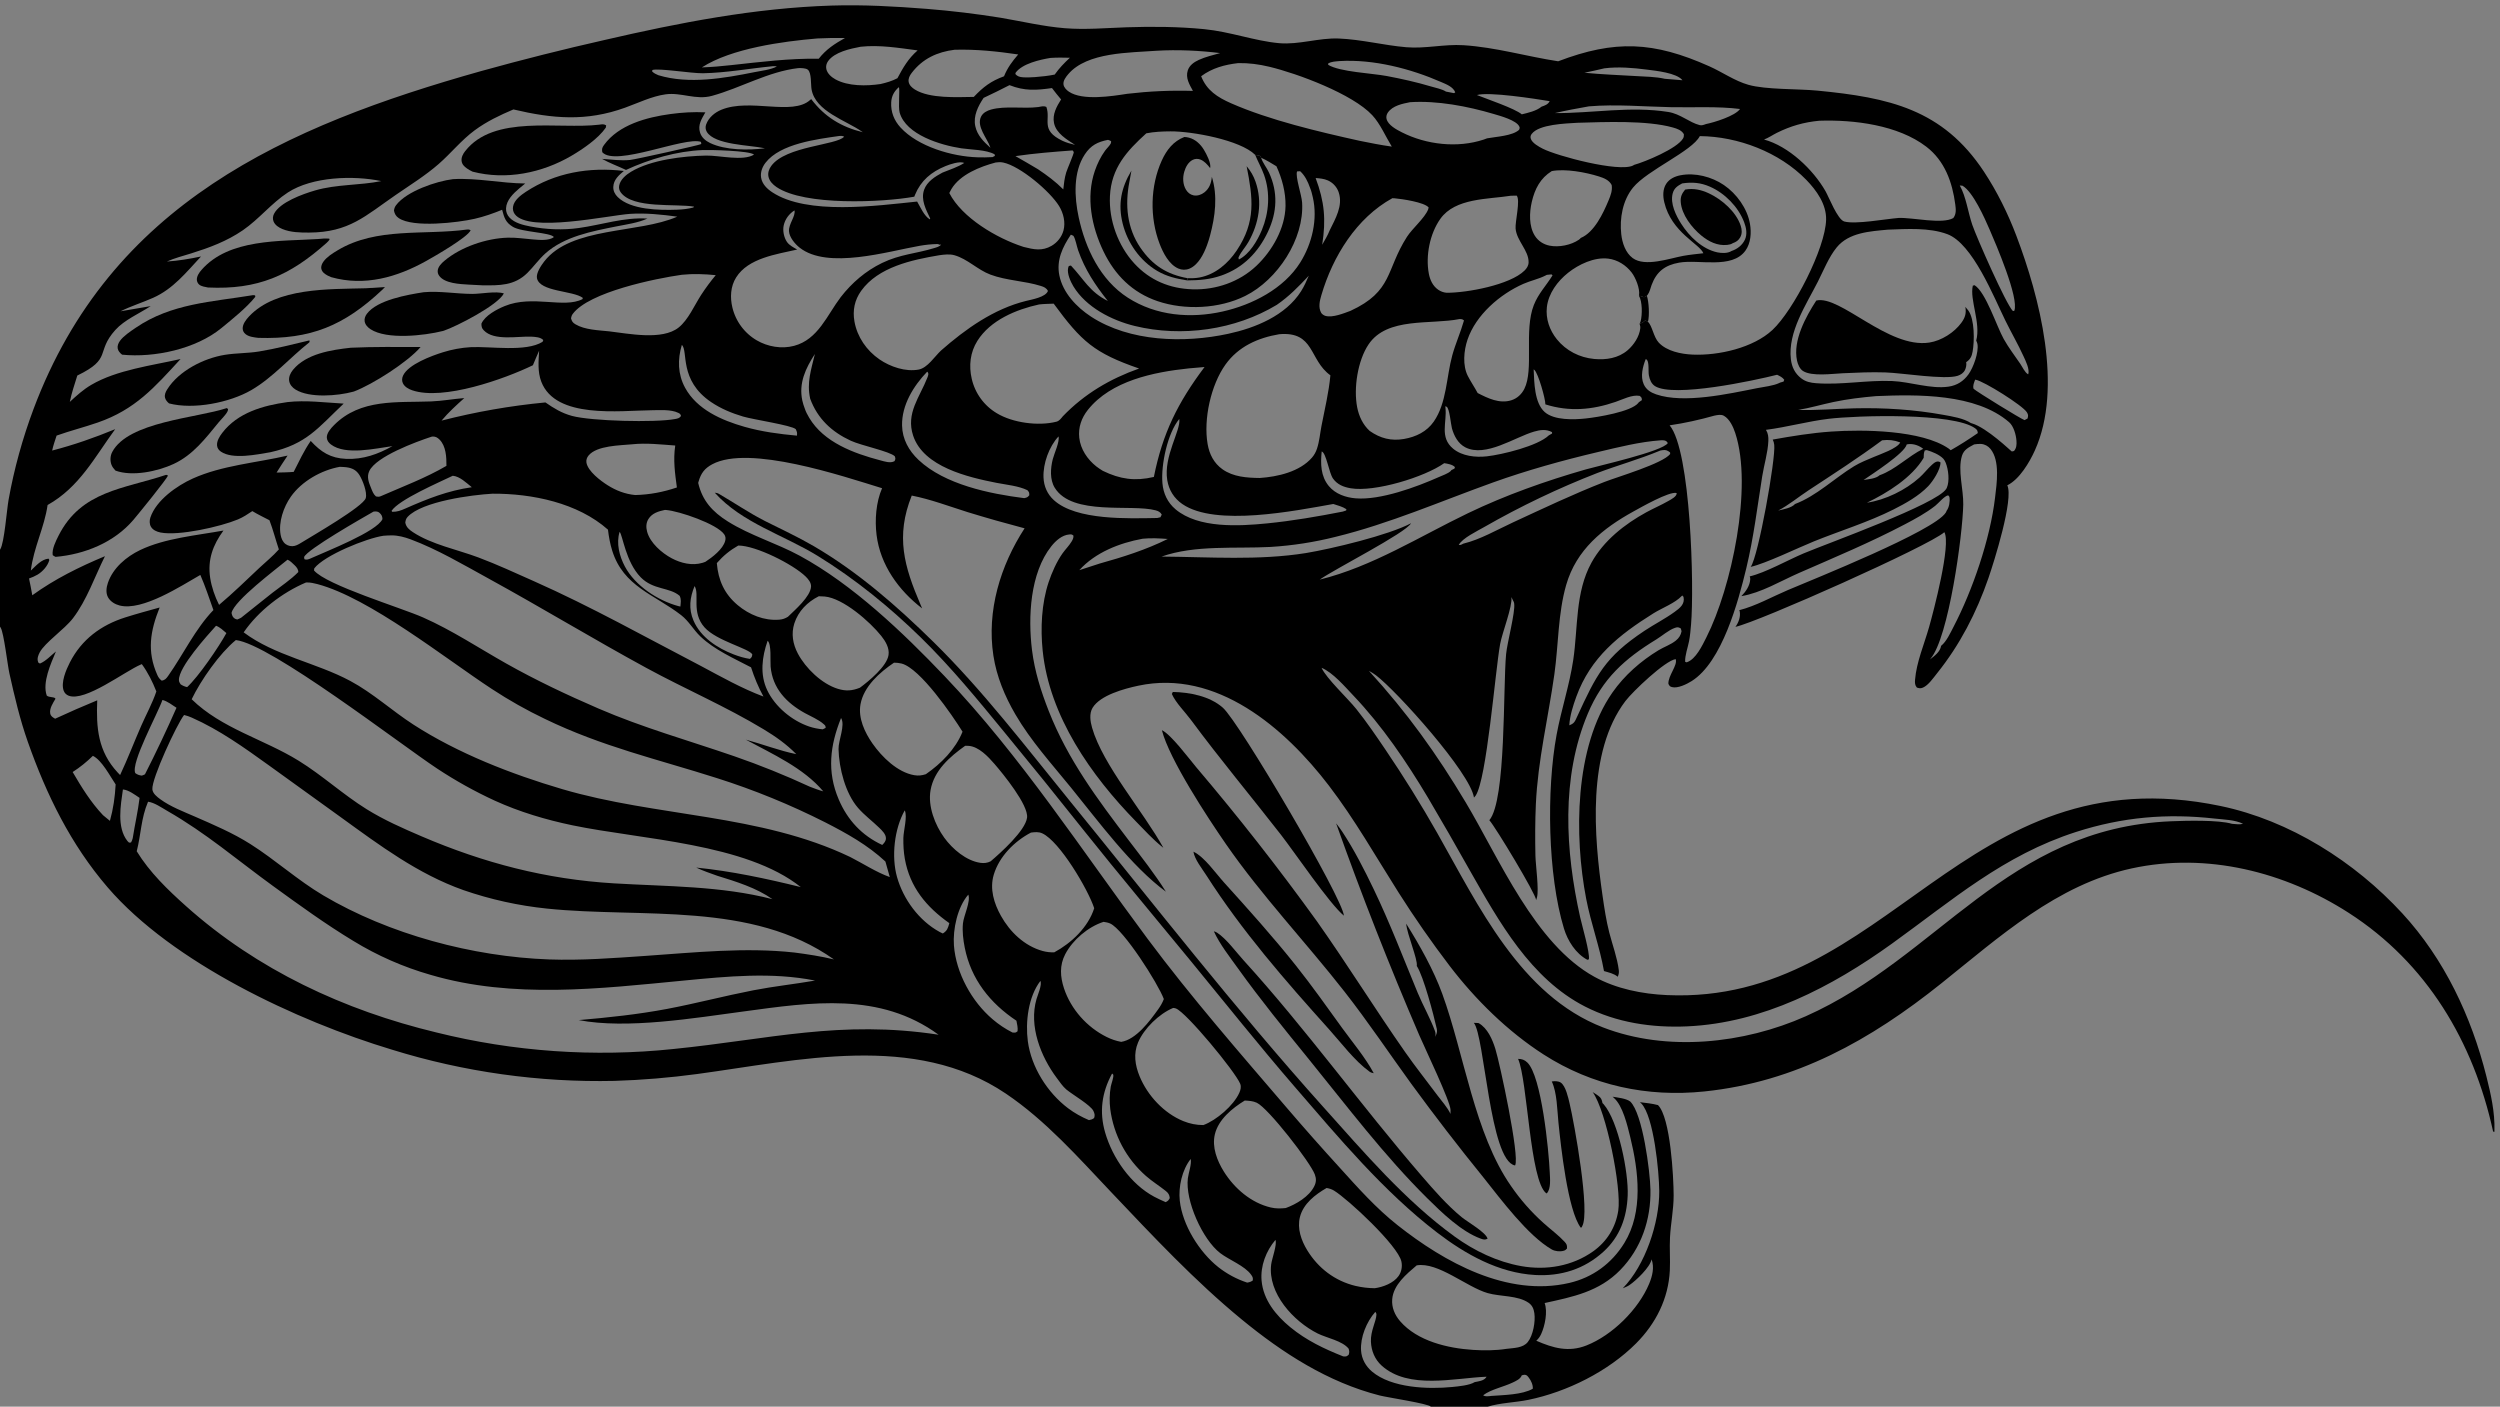 <?xml version="1.0" encoding="utf-8" ?>
<svg xmlns="http://www.w3.org/2000/svg" xmlns:xlink="http://www.w3.org/1999/xlink" width="2433" height="1369">
	<rect width="100%" height="100%" fill="#808080" stroke="none"/>
	<path d="M0 0L2431.25 0C2431.96 1.112 2432.46 2.171 2432.72 3.481C2433.97 9.815 2433 18.436 2433 25.007L2433 73.858L2433.01 267.532L2433 1003.55L2433.01 1277.38L2432.99 1340.61C2432.99 1348.14 2434.34 1358.38 2432.72 1365.52C2432.43 1366.81 2431.95 1367.89 2431.25 1369L1447.73 1369L1392.59 1369L0 1369L0 609.857L0 534.953L0 0ZM0 0L0 534.953C0.106 534.79 0.219 534.63 0.319 534.462C4.267 527.833 6.545 496.497 8.352 486.357C13.66 456.579 22.013 426.414 32.617 398.124C107.495 198.353 277.291 122.896 468.56 69.082Q528.227 52.52 588.623 38.856C661.35 22.047 734.344 7.821 809.149 5.428C840.068 4.438 871.129 6.204 901.947 8.628Q938.014 11.516 973.738 17.263C994.504 20.777 1015.16 25.738 1036.18 27.446C1056.22 29.075 1076.44 27.235 1096.5 26.552C1121.31 25.708 1147.05 25.94 1171.75 28.353C1197.42 30.86 1221.24 39.906 1244.8 42.01C1264.12 43.736 1283.44 36.682 1302.97 37.486C1325.08 38.396 1346.62 44.093 1368.61 45.963C1387.2 47.544 1405.51 42.827 1424.18 43.994C1455.49 45.952 1485.56 54.927 1516.41 59.645C1571.67 38.602 1609.25 40.28 1663.6 64.567C1676.25 70.22 1688.15 78.711 1701.5 82.52C1718.57 87.389 1749.51 86.33 1768.79 88.201C1838.2 94.937 1890.6 106.197 1930.78 167.049C1943.55 186.393 1954.13 207.81 1962.33 229.472C1984.91 289.108 2007.89 377.144 1980.32 438.374C1975.14 449.893 1965.33 466.532 1953.49 472.316C1959.93 485.56 1940.52 547.027 1935.17 562.528C1923.55 596.193 1907.36 627.591 1885.02 655.394C1881.53 659.744 1876.69 666.885 1871.46 669.152C1869.02 670.207 1867.89 669.836 1865.51 669.157C1863.55 666.866 1863.49 664.455 1863.72 661.554C1865.1 644.419 1872.73 626.735 1877.4 610.223C1881.76 594.78 1898.99 529.647 1892.25 517.913C1877.19 531.367 1711.62 605.141 1688.91 610.064C1691.9 606.011 1693.96 600.581 1693.17 595.432C1693.04 594.621 1692.94 594.487 1692.64 593.838C1708.73 589.742 1724.55 580.791 1739.91 574.27C1765.52 563.394 1881.86 516.991 1893.58 498.944C1894 498.31 1894.15 497.803 1894.44 497.081C1896.92 493.866 1897.84 488.008 1897.25 484.035C1897.12 483.161 1896.51 482.72 1895.95 482.062C1892.4 482.557 1886.44 489.831 1883.3 492.291C1874.26 499.377 1863.95 504.931 1853.82 510.268C1820.19 527.971 1785.42 542.442 1750.66 557.664C1732.99 565.399 1713.82 577.055 1694.69 580.16C1699.09 575.708 1702.97 570.107 1703.35 563.614C1703.41 562.617 1703.14 561.868 1702.81 560.944C1717.97 557.442 1740.21 544.906 1755.43 538.505C1779.14 528.533 1885.01 490.622 1894.08 475.759C1894.26 475.456 1894.42 475.14 1894.6 474.83C1897.54 468.177 1896.21 457.021 1893.55 450.323C1892.94 448.776 1892.29 447.723 1891.25 446.443C1887.36 442.386 1880.5 439.615 1875.14 438.043L1873.19 438.371C1872.14 440.737 1872.2 442.994 1872.13 445.548C1860.78 464.751 1836.68 479.797 1816.86 489.238C1834.9 486.579 1854.54 476.979 1868.09 464.73C1872.42 460.822 1875.97 456.124 1880.28 452.221C1882.69 450.028 1885.41 447.931 1888.48 449.966C1888.63 456.874 1881.17 468.318 1876.51 473.175C1867.34 482.746 1854.41 489.972 1842.64 495.884C1818.06 508.231 1790.99 516.497 1765.45 526.805C1749.72 533.157 1718.31 548.457 1703.76 551.682C1711.15 542.101 1728.27 446.154 1726.69 432.912C1726.47 431.007 1726.06 429.509 1725.23 427.79C1744.03 424.411 1762.93 421.354 1781.99 420.008C1812.91 417.825 1870.28 418.426 1896.44 436.545C1897.17 437.049 1897.8 437.532 1898.43 438.16C1907.14 433.245 1916.56 427.202 1924.8 421.489C1924.59 419.202 1924.24 418.334 1922.33 416.921C1901.32 401.388 1806.97 404.288 1779.63 407.584C1759.08 410.064 1739.09 415.704 1718.63 418.321C1720.76 421.798 1721.12 425.165 1720.96 429.154C1720.49 440.44 1716.79 452.271 1715 463.47C1710.21 493.52 1706.65 523.183 1699.53 552.844C1691.78 585.158 1675.96 644.259 1646.3 662.848C1641.64 665.771 1632.73 670.239 1627.08 668.67C1624.9 668.064 1624.79 667.412 1623.69 665.577C1623.22 657.572 1632.93 647.448 1630.77 641.458C1620.49 642.91 1588.91 672.946 1581.8 682.337C1544.24 731.957 1551.27 814.243 1559.65 872.099C1561.38 884.037 1563.16 895.986 1566.17 907.678C1569.21 919.472 1573.98 932.214 1575.43 944.287C1575.72 946.663 1575.32 948.389 1574.4 950.57C1570.49 947.365 1565.72 946.483 1561 945.037C1556.83 921.47 1548.27 898.548 1543.7 874.865C1531.9 813.768 1532.16 727.025 1569.22 673.955C1580.82 657.334 1596.78 643.291 1614.08 632.817C1619.42 629.589 1626.15 627.326 1630.94 623.406C1633.97 620.928 1635.75 618.193 1636.49 614.356L1635.81 611.649C1633.56 610.358 1632.77 610.146 1630.22 610.982C1624.13 612.973 1617.47 618.899 1611.94 622.278C1581.07 641.138 1559.6 660.349 1545.26 694.497C1519.04 756.932 1523.4 827.983 1537.8 892.613C1539.51 900.294 1547.46 927.581 1546.29 933.607L1544.85 934.091C1533.51 928.076 1525.68 915.626 1522.05 903.681C1506.21 851.646 1504.93 768.751 1514.89 714.985C1519.41 690.569 1527.38 666.984 1531.07 642.35C1535.81 610.641 1532.87 576.559 1548.83 547.567C1560.61 526.187 1581.14 510.084 1602.25 498.52C1609.31 494.658 1616.79 491.51 1623.74 487.501C1626.35 485.997 1632.07 483.15 1631.73 479.822C1624.79 477.825 1596.64 493.921 1589.78 497.701C1559.82 514.227 1534.13 534.89 1524.21 569.261C1516.22 596.933 1516.72 627.639 1512.72 656.162C1506.75 698.649 1496.62 739.79 1494.69 782.879C1493.95 799.453 1493.91 816.229 1494.28 832.816C1494.48 841.67 1497.84 865.945 1495.8 873.206L1495.57 874.035C1495.39 874.685 1495.18 875.327 1494.97 875.969C1494.69 869.928 1455.51 805.065 1449.43 798.216C1465.91 778.714 1462.66 668.794 1465.74 636.588C1466.82 625.216 1474.73 596.028 1473.62 587.476C1473.42 585.966 1472.87 585.098 1472.19 583.808C1471.91 583.289 1471.7 582.739 1471.45 582.209C1471.27 581.826 1471.08 581.448 1470.89 581.068C1472.14 590.122 1461.99 615.41 1459.93 626.782C1455.02 653.985 1446.94 758.402 1436.03 774.42C1435.58 775.082 1435.04 775.658 1434.47 776.214C1430.92 752.071 1359.44 672.583 1339.09 657.191C1336.92 655.547 1334.57 654.158 1332.19 652.841C1369.33 693.376 1398.24 733.702 1426.42 780.862C1459.15 835.639 1493.75 918.857 1551.74 950.656C1573.09 962.364 1598.22 967.364 1622.36 968.43C1837.79 977.942 1910.6 732.09 2161.05 784.401C2228.39 798.464 2291.68 838.644 2337.91 888.868C2378.85 933.337 2405.11 989.196 2419.76 1047.49C2424.04 1064.54 2428.11 1082.42 2427.59 1100.13C2427.58 1100.62 2427.54 1101.11 2427.5 1101.6L2426.29 1101.18C2407.23 1013.87 2361.79 937.258 2285.7 888.346C2223.71 848.5 2147.59 829.273 2074.63 845.123C2001.64 860.977 1945.82 911.801 1889.26 957.046C1820.5 1012.06 1747.77 1052.99 1658.61 1062.21C1603.11 1067.95 1549.42 1056.53 1502.26 1026.24C1467.28 1003.77 1435.89 972.873 1410.73 939.91C1393.29 917.069 1376.52 892.949 1361.14 868.689C1339.02 833.788 1318.49 797.525 1293.35 764.651C1250.32 708.378 1183.87 651.086 1107.78 667.327C1094.19 670.227 1070.69 676.532 1063.26 688.903C1059.86 694.55 1061.1 702.279 1062.83 708.283C1073.28 744.649 1112.78 789.92 1132.18 825.065L1131.19 824.29C1122.02 816.963 1113.72 807.839 1105.51 799.437C1061.86 754.755 1021.26 697.068 1014.73 633.232C1012.51 611.526 1013.59 587.336 1020.54 566.524C1023.63 557.272 1028.38 546.553 1034.05 538.546C1036.82 534.633 1040.53 531.016 1042.95 526.917C1044.1 524.96 1044.79 523.55 1044.68 521.265C1043.09 519.971 1042.74 519.984 1040.66 520.142C1033.56 520.681 1027.41 526.275 1023.19 531.57C1002.35 557.737 1000.39 600.818 1004.35 632.672C1006.93 653.357 1013.06 672.662 1020.66 692.013C1039.15 739.106 1068.04 777.842 1098.42 817.74C1110.81 834.014 1123.8 850.472 1134.67 867.803C1101 843.042 1068.84 799.11 1042.23 766.426C1023.52 743.445 1003.08 720.855 988.127 695.17C977.836 677.489 969.89 658.425 966.779 638.122C960.115 594.622 973.496 550.527 997.136 514.163Q969.247 506.842 941.679 498.395C923.803 492.766 905.714 485.916 887.313 482.287C871.404 522.024 879.92 551.215 895.861 588.453L897.431 592.111C874.583 574.585 856.721 549.866 853.083 520.676C851.258 506.025 852.508 488.835 858.433 475.134C820 463.346 729.089 432.556 693.141 451.824C685.725 455.799 682.195 460.542 679.871 468.587L679.479 469.973C683.493 487.294 693.354 498.077 708.281 507.452C730.115 521.165 755.673 528.562 778.353 540.879C829.986 568.919 878.792 615.598 919.138 657.911C993.541 735.941 1052.62 827.46 1116.85 913.67C1159.23 970.557 1206.55 1024.67 1252.68 1078.56Q1277.72 1107.8 1303.68 1136.23C1321.53 1155.96 1339.15 1175.79 1360.11 1192.35C1405.65 1228.36 1467.02 1262.56 1527.25 1248.55C1550 1243.26 1568.57 1229.59 1580.8 1209.71C1599.47 1179.36 1594.68 1139.7 1586.55 1106.6C1583.78 1095.34 1579.32 1076 1570.54 1068.38C1570.29 1068.16 1570.05 1067.92 1569.81 1067.7C1569.66 1067.57 1569.5 1067.44 1569.35 1067.31C1574.17 1068.14 1582.57 1068.96 1586.53 1071.99C1598.69 1083.68 1605.9 1140.23 1606.22 1157.88C1606.74 1186.89 1597.3 1215 1576.81 1235.99C1556.24 1257.07 1530.76 1262.08 1503.25 1268.11C1506.32 1276.54 1503.56 1290.24 1499.84 1298.31C1498.64 1300.91 1497.22 1302.82 1495.12 1304.8C1511.5 1311.94 1526.56 1316.25 1543.94 1309.39C1569.09 1299.47 1594.52 1274.38 1604.95 1249.38C1608.07 1241.89 1610.21 1233.41 1607.3 1225.58C1605.92 1233.32 1592.09 1246.34 1585.85 1250.59C1583.87 1251.95 1581.46 1252.85 1579.26 1253.77C1601.17 1231.48 1614.98 1189.9 1614.78 1159.18C1614.66 1140.79 1609.55 1086.48 1597.32 1073.9C1596.9 1073.46 1596.43 1073.06 1595.97 1072.65C1601.88 1073.36 1607.77 1073.97 1613.55 1075.47C1625.77 1087.66 1628.75 1145.75 1628.79 1163.29C1628.82 1177.05 1625.96 1190.57 1625.24 1204.27C1624.68 1214.93 1625.59 1225.65 1625.08 1236.32C1623.77 1263.82 1611.45 1288.1 1592.23 1307.39C1564.99 1334.71 1525.05 1354.58 1487.45 1362.32C1474.7 1364.94 1460 1365.2 1447.73 1369L2431.25 1369C2431.95 1367.89 2432.43 1366.81 2432.72 1365.52C2434.34 1358.38 2432.99 1348.14 2432.99 1340.61L2433.01 1277.38L2433 1003.55L2433.01 267.532L2433 73.858L2433 25.007C2433 18.436 2433.97 9.815 2432.72 3.481C2432.46 2.171 2431.96 1.112 2431.25 0L0 0ZM0 609.857L0 1369L1392.59 1369C1389.84 1365.94 1350.32 1360.03 1342.81 1358.11C1292.38 1345.28 1248.14 1316.71 1208.31 1283.99C1162.79 1246.59 1122.01 1203.02 1081.53 1160.34C1049.41 1126.47 1017.78 1090.5 978.83 1064.25C890.138 1004.47 776.887 1031.92 678.6 1045.22Q638.503 1050.65 598.06 1051.92Q584.335 1052.22 570.609 1051.97Q556.884 1051.71 543.179 1050.91Q529.475 1050.1 515.814 1048.74Q502.153 1047.39 488.558 1045.48Q474.963 1043.57 461.455 1041.12Q447.948 1038.67 434.551 1035.67Q421.153 1032.68 407.887 1029.15Q394.621 1025.61 381.508 1021.55C289.204 993.754 167.729 936.86 104.758 863.57C68.78 821.696 45.275 773.587 27.048 721.881C19.359 700.069 14.141 677.733 9.115 655.178C7.37 647.347 3.758 616.113 0.725 611.002C0.494 610.613 0.242 610.239 0 609.857ZM776.88 66.282C747.44 69.722 721.156 85.503 692.881 93.288C677.154 97.619 662.995 89.678 647.714 91.81C634.322 93.679 620.893 100.264 608.189 104.845C570.574 118.408 537.84 115.539 499.653 106.506C486.441 112.106 473.595 118.228 462 126.785C448.919 136.437 438.951 149.115 426.781 159.717C413.954 170.892 399.212 180.036 385.223 189.66C355.397 210.181 339.836 226.128 300.834 226.348C292.288 226.396 282.841 226.209 274.853 222.91C271.381 221.475 267.739 219.166 266.243 215.563C265.233 213.13 265.475 210.477 266.646 208.152C272.379 196.765 294.63 188.84 306.624 185.342C327.684 179.2 349.758 180.562 371.072 176.239C343.836 170.533 303.845 171.912 280.199 187.293C264.226 197.682 252.151 213.213 236.347 224.081C220.834 234.749 203.756 241.068 185.903 246.653C178.082 249.1 169.864 251.153 162.393 254.528C173.658 253.761 184.591 251.948 195.629 249.6C181.285 264.964 168.65 281.125 148.92 289.875C138.504 294.495 127.453 297.902 117.258 302.951L146.675 297.907C135.597 305.125 121.058 311.321 112.231 321.149C92.756 342.832 109.587 348.884 75.232 365.467C72.657 373.904 69.64 382.476 67.937 391.128C74.575 384.981 80.942 379.175 88.792 374.563C113.674 359.944 147.794 355.747 175.724 349.401C150.38 376.988 131.666 398.556 95.115 411.211C81.894 415.788 68.251 419.23 55.082 423.912C53.536 428.719 51.805 433.547 50.746 438.488C71.86 433.011 91.944 425.979 112.094 417.665C91.945 445.207 77.27 474.151 46.309 491.479C43.231 513.235 32.659 533.047 29.998 555.298C34.895 550.744 40.252 544.323 47.246 543.678L48.022 544.989C46.547 550.627 41.562 556.259 36.584 559.212C33.942 560.779 31.145 561.955 28.255 562.982C29.328 568.411 30.545 573.851 31.42 579.314C53.386 563.442 77.175 551.718 102.142 541.278C92.14 561.278 84.577 583.912 70.963 601.727C62.703 612.535 43.613 625.4 38.622 634.948C37.257 637.56 35.932 640.963 36.991 643.877C37.57 645.472 37.564 645.127 38.942 645.733C44.711 643.356 49.547 637.909 54.428 634.015C49.493 645.866 41.016 664.171 45.495 676.934C47.728 679.033 53.811 677.957 53.921 680.167C51.606 684.095 47.933 689.574 48.886 694.369C49.45 697.201 51.408 698.122 53.65 699.453Q73.943 690.053 94.625 681.544C93.538 708.223 95.299 731.129 114.518 751.813Q115.679 753.059 116.888 754.259C124.299 738.532 130.463 722.251 137.442 706.331C142.261 695.34 148.359 684.259 152.163 672.903C148.358 663.361 144.098 654.691 138.028 646.336L136.934 646.791C121.396 653.384 82.81 683.205 66.827 677.07C64.605 676.217 62.883 674.558 62.031 672.325C58.96 664.281 64.361 651.784 67.986 644.692C79.428 622.309 98.29 608.35 121.936 600.854C132.979 597.353 144.202 594.323 155.365 591.224C146.203 614.124 142.797 633.814 153.141 656.987C154.199 659.358 155.362 660.903 157.447 662.453C160.563 661.884 161.892 660.27 163.686 657.725C178.337 636.954 189.947 612.134 207.693 593.705C203.637 582.294 199.809 570.618 194.968 559.516C176.41 570.103 138.5 594.987 116.377 589.263C111.932 588.113 107.48 585.477 105.176 581.383C102.767 577.1 103.492 571.718 105.009 567.248C109.937 552.731 122.912 541.781 136.346 535.329C160.442 523.758 191.235 521.092 217.48 516.323C207.177 530.335 201.861 544.846 204.537 562.372C205.914 571.399 209.109 580.519 213.204 588.667C226.777 577.269 239.463 564.878 252.352 552.724C258.595 546.839 265.769 541.105 271.39 534.685C268.229 525.331 265.747 515.483 262.232 506.301C256.676 503.4 250.916 500.665 245.563 497.41C241.054 500.425 236.598 503.394 231.573 505.494C214.565 512.6 173.876 521.783 156.184 518.23C152.598 517.51 148.78 515.882 146.869 512.567C145.357 509.943 145.411 506.444 146.354 503.642C152.043 486.75 172.18 472.654 187.635 465.7C216.207 452.845 249.537 450.439 279.875 443.376C276.298 448.864 272.537 454.296 269.159 459.905C274.696 459.744 280.293 459.743 285.809 459.239C291 449.04 295.874 438.544 302.389 429.114C312.405 439.977 321.665 445.933 336.938 446.575C353.317 447.264 367.874 442.054 381.944 434.162C365.373 436.402 336.308 443.393 322.054 432.553C319.918 430.928 318.272 428.82 318.064 426.063C317.723 421.525 322.109 416.714 325.089 413.716C350.89 387.75 386.3 391.967 419.644 390.659C430.447 390.235 441.082 388.246 451.837 387.411C444.051 394.417 436.439 401.284 429.712 409.345Q454.599 402.938 479.913 398.505Q505.227 394.073 530.811 391.643C539.06 397.407 546.706 402.043 556.55 404.739C575.378 409.895 637.768 411.386 656.828 407.825C659.515 407.323 661.146 407.128 662.765 404.843C662.147 402.94 661.92 402.698 660.078 401.783C653.063 398.299 641.992 399.165 634.323 399.243C602.959 399.564 540.706 407.969 526.777 371.435C523.069 361.71 524.12 351.464 524.671 341.313C522.631 346.012 520.525 350.695 518.625 355.452C491.167 368.754 431.44 390.154 401.207 379.844C397.663 378.635 393.791 376.527 392.105 373.002C390.936 370.555 391.165 367.869 392.304 365.456C397.44 354.574 419.973 346.281 431.121 342.805Q437.646 340.76 444.371 339.522Q451.096 338.283 457.921 337.869C477.279 336.871 511.613 342.856 528.01 332.668L528.724 330.953C526.144 328.099 520.762 327.808 517.089 327.641C504.059 327.05 480.858 332.042 470.846 321.502C468.7 319.244 468.632 317.956 468.503 315.043C471.88 307.082 483.606 300.955 491.251 297.832C518.455 286.719 548.763 300.468 566.922 291.089L567.156 289.857C557.681 282.747 525.28 284.077 522.574 270.74C521.573 265.809 526.652 258.338 529.549 254.578C555.939 220.328 621.483 227.431 659.13 210.849C644.269 208.802 628.19 207.129 613.192 208.134C592.213 209.54 514.512 226.846 500.968 208.379C499.347 206.169 498.873 203.62 499.323 200.941C500.357 194.785 506.898 189.87 511.782 186.659C540.277 167.93 573.638 162.367 607.132 166.37C602.233 170.553 597.134 174.897 596.861 181.897C596.711 185.733 598.42 189.059 601.094 191.718C613.767 204.317 641.782 204.693 658.792 204.08C664.247 203.884 669.423 203.334 674.711 201.964L675.484 201.103C657.443 198.022 616.139 203.34 604.203 187.336C602.67 185.28 602.087 183.045 602.594 180.525C603.768 174.694 609.223 170.111 614.083 167.181C633.466 155.497 664.922 151.845 687.177 151.404C700.021 151.15 723.037 157.118 733.838 150.467C729.705 146.646 691.284 145.739 683.951 146.033C658.79 147.039 631.969 154.835 609.225 165.385C601.51 161.72 593.354 158.827 585.914 154.634C594.748 155.265 604.268 156.548 613.092 155.682C618.632 155.138 680.89 141.187 682.072 140.313C682.234 140.194 682.36 140.032 682.504 139.891L682.159 138.081C666.717 132.509 598.992 162.586 586.138 148.136C585.637 145.075 585.9 143.755 587.845 141.073C602.156 121.344 629.416 114.14 652.34 111.002C663.697 109.447 675.012 108.766 686.465 109.329C682.893 115.694 678.888 121.484 681.297 129.096C682.809 133.876 686.732 137.091 691.108 139.193C705.884 146.29 728.362 146.354 744.372 144.347L743.414 144.131C729.866 141.169 695.445 141.084 687.834 128.254C686.542 126.076 686.351 123.474 687.218 121.109C689.686 114.373 695.503 109.508 701.973 106.833C729.781 95.334 771.093 112.896 788.346 97.362C788.705 97.04 789.089 96.747 789.464 96.444C802.51 113.711 818.791 123.584 839.648 128.674L838.768 128.044C823.364 117.165 793.567 108.502 789.808 86.973C788.968 82.165 789.896 70.898 786.189 67.835C784.194 66.186 779.383 66.227 776.88 66.282ZM144.082 780.227C137.145 796.594 137.313 811.847 133.064 828.45C145.624 848.959 163.245 865.937 181.074 881.878C250.449 943.904 334.773 983.147 424.789 1004.81Q431.836 1006.56 438.919 1008.16Q446.002 1009.76 453.119 1011.2Q460.235 1012.64 467.381 1013.93Q474.527 1015.22 481.7 1016.35Q488.872 1017.48 496.067 1018.46Q503.262 1019.43 510.477 1020.25Q517.692 1021.07 524.923 1021.73Q532.154 1022.4 539.397 1022.9Q546.641 1023.41 553.894 1023.75Q561.147 1024.1 568.405 1024.29Q575.664 1024.48 582.925 1024.51Q590.186 1024.54 597.446 1024.42Q604.706 1024.29 611.962 1024Q619.217 1023.72 626.465 1023.28Q633.713 1022.84 640.949 1022.24Q648.185 1021.64 655.407 1020.88C748.787 1011.47 817.745 992.395 913.428 1006.99C856.119 965.147 789.852 975.38 723.96 984.31C676.098 990.709 609.973 1001.83 563.198 992.757C592.134 990.263 620.651 987.263 649.203 981.87C677.315 976.559 705.019 969.219 733.103 963.759C753.095 959.872 773.24 957.756 793.257 954.288C750.96 945.865 708.073 950.193 665.538 954.281C583.914 962.125 499.293 972.282 419.163 948.758Q409.217 945.922 399.488 942.416Q389.758 938.91 380.289 934.751Q370.82 930.592 361.656 925.799Q352.492 921.005 343.675 915.6C316.94 899.43 290.975 880.595 265.672 862.234C230.462 836.685 200.908 810.999 162.675 789.091C157.23 785.971 150.338 781.086 144.082 780.227ZM179.138 695.837C171.971 705.036 147.459 757.857 148.279 768.142C148.604 772.228 152.858 775.516 155.934 777.77C165.954 785.112 178.4 789.778 189.716 794.728C208.186 802.807 226.62 810.634 243.697 821.455C268.11 836.923 289.582 856.573 314.488 871.326C378.686 909.353 459.992 931.024 534.336 933.726C565.575 934.861 597.179 932.411 628.332 930.26C676.136 926.958 725.347 921.711 773.14 927.004C786.033 928.668 798.928 930.656 811.577 933.699C731.333 876.818 624.927 893.853 532.327 884.244Q521.944 883.175 511.64 881.511Q501.336 879.847 491.145 877.594Q480.954 875.34 470.909 872.503Q460.864 869.667 450.999 866.258C406.612 850.533 369.494 822.682 331.769 795.39L261.678 744.847C237.832 727.714 213.604 710.308 186.626 698.368C184.171 697.282 181.749 696.451 179.138 695.837ZM229.539 622.91C213.634 635.958 195.489 661.895 186.531 680.514C215.639 708.995 256.516 719.274 290.559 740.283C313.705 754.567 333.759 773.184 356.877 787.552C373.799 798.07 392.075 806.119 410.352 813.948C470.99 839.924 531.422 855.708 597.458 859.681C648.957 862.779 701.501 862.08 751.758 875.073C736.049 863.992 716.254 857.919 698.061 852.305C691.161 849.828 684.187 847.495 677.564 844.33C711.56 847.705 746.179 855.121 779.323 863.318C725.711 820.553 624.345 817.167 557.264 803.219C531.391 797.839 505.536 790.139 481.457 779.166Q466.905 772.455 452.902 764.663Q438.899 756.871 425.526 748.042C388.563 723.59 263.539 626.87 229.539 622.91ZM297.727 566.896C274.561 576.745 251.434 594.567 237.138 615.409C267.449 638.179 307.616 644.848 340.83 662.66C362.946 674.52 381.401 691.663 402.392 705.212C445.748 733.196 497.572 753.357 546.975 767.923C639.364 795.164 739.332 791.907 827.397 834.025C839.905 840.359 852.836 848.899 865.945 853.574L861.677 838.438C844.513 822.41 823.856 810.909 803.051 800.284Q777.647 787.427 751.289 776.659Q724.93 765.892 697.79 757.284C639.375 738.655 586.294 726.747 530.217 699.609Q516.864 693.222 503.974 685.946Q491.083 678.669 478.715 670.537C433.139 640.677 359.648 581.868 308.693 568.39C305.59 567.569 302.003 566.793 298.772 566.854C298.423 566.86 298.075 566.882 297.727 566.896ZM373.162 521.395C356.719 523.777 315.774 540.349 305.864 553.105L305.574 555.13C317.66 569.527 390.149 591.349 411.755 600.91C439.941 613.383 465.892 630.64 492.698 645.744C521.767 662.123 551.703 676.256 582.316 689.489C625.606 708.202 670.184 720.646 714.609 735.973Q752.147 748.96 788.191 765.651C792.489 767.252 796.768 768.979 801.211 770.14C781.972 747.313 751.734 733.785 725.836 719.832C742.268 724.258 758.281 730.535 774.956 733.933C765.393 724.248 754.894 716.838 743.266 709.807C706.491 687.572 666.956 670.642 629.27 650.142C577.573 622.02 527.205 591.414 475.578 563.1C451.141 549.698 425.687 534.607 399.546 524.858C393.706 522.68 387.311 520.996 381.037 521.03C378.411 521.044 375.781 521.212 373.162 521.395ZM1654.26 132.461C1646.77 147.119 1603.21 165.544 1589.33 182.488C1579.22 194.822 1576.06 212.416 1577.81 227.973C1578.75 236.371 1581.88 245.972 1588.97 251.192C1601 260.034 1624.78 251.468 1638.06 249.018C1644.54 247.823 1651.16 247.266 1657.7 246.464C1654.4 237.482 1626.69 226.372 1619.67 196.812C1618.26 190.893 1618.12 184.155 1621.56 178.861C1624.67 174.075 1629.95 171.644 1635.38 170.579C1649.6 167.791 1665.78 171.981 1677.64 180.046C1690.12 188.531 1700.52 202.933 1703.09 217.933C1704.56 226.536 1703.91 236.64 1698.64 243.933C1685.52 262.12 1653.3 252.203 1634.16 255.602C1620.52 258.024 1612.27 264.129 1607.35 277.302C1606.23 280.309 1605.48 284.206 1603.55 286.782C1603.29 287.132 1603.01 287.471 1602.74 287.815C1604.69 293.752 1605.44 307.255 1603.78 313.204C1607.99 317.088 1609.19 327.94 1614.25 333.38C1622.12 341.843 1636.25 344.626 1647.27 345.101C1672.54 346.192 1706.29 338.531 1724.97 321.09C1745.37 302.042 1776.46 241.704 1777.17 213.849C1777.55 198.796 1767.86 185.266 1757.8 174.956C1731.59 148.082 1691.47 132.788 1654.26 132.461ZM1837.25 223.5C1820.01 225.127 1799.37 226.222 1787.52 240.715C1779.78 250.174 1774.7 263.157 1769.19 274.024C1757.77 296.554 1739.76 323.119 1742.89 349.674C1743.78 357.215 1746.82 363.444 1752.89 368.143C1757.31 371.57 1762.07 372.533 1767.49 372.943C1792.17 374.808 1816.92 369.786 1841.57 370.825C1859.19 371.567 1879.05 378.842 1896.4 376.266C1904.58 375.051 1910.89 371.011 1915.73 364.308C1920.44 357.777 1925.91 342.867 1924.44 334.703C1924.23 333.563 1923.74 332.536 1923.25 331.502C1927.92 314.262 1916.73 291.765 1919.94 277.989L1921.67 277.555C1932.7 284.603 1943.07 317.489 1950.04 329.938C1954.73 338.312 1960.74 346.15 1966.15 354.085C1968.35 357.306 1970.44 362.378 1973.81 364.315C1975.58 359.545 1971.25 350.983 1969.23 346.574C1963.86 334.854 1957.37 323.666 1951.68 312.1C1940.41 289.192 1919.82 237.058 1895.12 227.875C1877.47 221.313 1855.73 222.839 1837.25 223.5ZM1115.58 129.744C1096.43 147.103 1081.52 163.558 1080.19 190.846C1079.04 214.194 1088.06 239.105 1103.85 256.319C1119 272.837 1138.41 280.895 1160.7 281.572C1183.29 282.257 1206.14 274.399 1222.63 258.797C1238.14 244.127 1250.73 222.074 1251.08 200.393C1251.29 187.233 1247.72 173.732 1242.23 161.816C1237.36 158.836 1232.55 155.862 1227.33 153.502L1226.3 151.731L1221.53 150.687C1206.87 136.159 1159.86 127.73 1139.23 127.838C1131.42 127.878 1123.25 128.222 1115.58 129.744ZM479.351 480.459C459.252 481.592 410.858 487.878 396.74 502.985C395.14 504.698 394.699 506.387 394.429 508.658C395.317 513.118 398.275 515.549 401.908 517.941C420.087 529.911 445.145 534.854 465.471 542.477C483.812 549.356 501.818 557.717 519.72 565.669C575.385 590.396 628.39 620.136 682.361 648.242C702.148 658.801 721.951 669.999 742.998 677.883C737.98 668.693 734.165 659.429 730.938 649.464C714.252 640.681 695.328 632.508 681.547 619.304C674.772 612.813 670.433 604.502 662.889 598.649C636.98 578.546 606.786 570.977 595.813 535.917C593.741 529.296 592.48 522.355 591.683 515.478C562.272 489.319 517.678 480.244 479.351 480.459ZM1244.93 325.265C1224.1 328.809 1205.12 337.263 1192.58 354.856C1178.46 374.654 1171.08 407.938 1175.25 432.143C1176.96 442.072 1181.38 450.794 1189.72 456.703C1200.27 464.182 1213.46 465.009 1225.96 465.176C1243.4 463.993 1264.85 459.152 1276.83 445.334C1279.06 442.77 1280.59 439.922 1281.67 436.715C1284.04 429.656 1284.66 421.799 1286.07 414.494C1289.23 398.111 1293.21 381.912 1294.74 365.251C1273.84 350.266 1279.52 322.197 1244.93 325.265ZM1286.14 649.913C1290.58 660.002 1311.71 679.719 1319.96 690.032C1330.03 702.627 1339.26 716.204 1348.31 729.554C1366.05 755.718 1383.05 783.057 1398.65 810.554C1438.61 880.986 1479.49 968.687 1560.01 999.859C1622.26 1023.96 1697.28 1015.76 1757.31 989.045C1886.63 931.489 1953 805.876 2112.9 799.256C2127.15 798.666 2159.03 797.809 2172.24 801.744C2175.8 802.024 2179.46 802.617 2182.96 801.736C2175.37 797.834 2163.99 797.609 2155.5 796.656C2108.68 791.393 2065.58 795.174 2020.59 809.6C1949.63 832.357 1900.08 876.015 1841.28 918.326C1782.59 960.554 1715.53 995.555 1642.01 998.855C1607.76 1000.39 1573.29 995.307 1542.53 979.555C1489.5 952.395 1458.84 897.037 1430.46 847.134Q1410.5 811.515 1389.74 776.361C1368.75 741.224 1345.29 706.542 1317.02 676.834C1308.88 668.282 1297.14 654.443 1286.14 649.913ZM1770.51 117.5C1755.47 118.954 1742.77 122.574 1729.23 129.289C1725.13 131.319 1721 134.242 1716.75 135.786C1740.72 142.28 1764.5 164.963 1776.53 185.963C1779.94 191.913 1788.3 213.77 1794.87 215.567C1805.85 218.568 1834.87 213.126 1847.75 212.106C1861.33 211.56 1890.11 218.464 1900.93 212.224C1903.99 208.286 1903.5 203.708 1902.88 199.035C1900.03 177.313 1892.65 156.552 1874.71 142.785C1847.13 121.625 1804.19 116.366 1770.51 117.5ZM914.005 248.412C887.545 252.881 854.717 259.825 838.08 283.054C831.676 291.996 829.633 302.088 831.552 312.878C834.235 327.965 843.389 341.164 855.944 349.783C866.351 356.927 881.386 362.108 894.084 359.653C902.668 357.994 909.522 347.017 915.729 341.203C939.724 320.124 967.099 300.656 998.465 292.88C1004.18 291.463 1017.65 289.216 1019.85 283.151C1018.36 280.229 1016.07 279.269 1013 278.301C997.089 273.28 979.632 273.144 963.898 267.257C951.421 262.589 941.631 252.049 928.913 248.404C924.214 247.058 918.777 247.73 914.005 248.412ZM1011.23 296.29C988.856 301.197 963.897 311.581 951.21 331.688C944.141 342.891 942.737 355.989 945.725 368.773Q946.022 370.064 946.384 371.339Q946.747 372.614 947.173 373.869Q947.598 375.124 948.087 376.356Q948.576 377.588 949.126 378.794Q949.676 380 950.286 381.176Q950.896 382.353 951.565 383.497Q952.234 384.641 952.959 385.75Q953.685 386.86 954.465 387.931Q955.246 389.002 956.079 390.032Q956.912 391.063 957.797 392.05Q958.681 393.037 959.614 393.978Q960.547 394.92 961.526 395.813Q962.505 396.706 963.528 397.549Q964.551 398.391 965.615 399.181Q966.679 399.971 967.782 400.707Q968.885 401.442 970.023 402.121C985.413 411.481 1010.51 414.906 1028.12 410.392C1030.89 409.682 1032.61 407.259 1034.34 405.142C1055.38 383.336 1080.15 368.713 1108.57 358.638C1064.99 343.588 1052.5 332.377 1025.46 295.517C1020.75 295.73 1015.91 295.73 1011.23 296.29ZM1668.43 404.497C1654.38 408.471 1639.32 411.861 1624.88 413.927C1645.6 438.617 1648.86 571.541 1645.74 607.621C1645.26 613.107 1644.84 618.652 1643.78 624.061C1642.55 630.334 1639.79 637.643 1639.96 643.987C1640.57 644.268 1640.96 644.62 1641.64 644.507C1650.38 641.625 1656.64 628.219 1660.63 620.337C1685.05 572.084 1706.02 473.901 1688.76 421.465C1686.83 415.601 1683.33 407.785 1677.66 404.626C1674.87 403.072 1671.38 403.92 1668.43 404.497ZM773.189 204.757C767.928 208.083 764.064 213.229 762.701 219.381C761.577 224.457 762.907 231.076 765.835 235.394C768.147 238.803 772.315 240.82 775.811 242.85C755.743 247.473 728.219 251.095 716.391 270.024C710.896 278.818 710.394 289.481 712.779 299.374Q713.078 300.608 713.437 301.826Q713.797 303.043 714.218 304.241Q714.638 305.439 715.118 306.615Q715.598 307.79 716.136 308.94Q716.674 310.09 717.269 311.212Q717.864 312.333 718.514 313.424Q719.164 314.514 719.869 315.571Q720.573 316.627 721.329 317.647Q722.085 318.667 722.891 319.648Q723.697 320.629 724.551 321.568Q725.406 322.507 726.306 323.403Q727.206 324.298 728.15 325.147Q729.094 325.996 730.079 326.797Q731.064 327.598 732.088 328.348Q733.112 329.099 734.173 329.797Q735.233 330.496 736.327 331.14C747.105 337.468 760.666 339.797 772.825 336.563C796.23 330.338 804.936 306.61 818.222 289.127C829.05 275.217 842.471 263.635 858.424 255.925C876.13 247.368 891.306 246.925 909.024 241.476C911.307 240.774 914.434 240.011 915.897 238.05C912.445 238.491 914.479 237.443 912.117 237.5C906.381 237.64 900.865 238.206 895.216 239.187C864.325 244.552 805.472 262.635 778.12 240.949C773.611 237.375 768.205 230.921 767.832 224.956C767.397 218 774.464 210.403 773.189 204.757ZM1420.47 310.497C1392.24 316.188 1350 308.221 1331.89 335.152C1321.28 350.935 1317.17 377.899 1320.81 396.422C1322.51 405.088 1326.37 413.372 1332.99 419.386C1343.29 426.609 1353.92 429.385 1366.45 427.188C1378.04 425.155 1388.57 420.096 1395.4 410.222C1407.97 392.061 1407.63 366.681 1413.32 345.95C1416.5 334.362 1421.48 323.394 1424.76 311.854C1423 310.491 1422.72 310.592 1420.47 310.497ZM1003.32 810.272C987.235 818.724 972.448 833.486 967.129 851.248C962.996 865.053 967.322 879.12 974.129 891.315C982.915 907.057 997.043 920.629 1014.74 925.508Q1017.49 926.253 1020.33 926.579Q1023.16 926.906 1026.01 926.805C1042.79 917.757 1059.02 902.351 1064.89 883.883C1058.88 865.51 1031.3 818.838 1014.36 811.029C1010.72 809.351 1007.14 809.815 1003.32 810.272ZM1378.72 1231.46C1368.72 1239.97 1356.07 1250.4 1354.9 1264.38C1354.23 1272.44 1357.41 1279.82 1362.62 1285.83C1379.4 1305.23 1409 1312.16 1433.66 1313.72C1444.37 1314.4 1455.62 1314.37 1466.23 1312.68C1473.15 1311.8 1482.13 1311.97 1486.83 1306.08C1492.03 1299.56 1494.41 1286.15 1493.24 1278.02C1492.64 1273.82 1491.2 1270.34 1487.62 1267.87C1477.02 1260.56 1460.1 1261.96 1447.84 1258.46C1427.36 1252.6 1399.51 1227.9 1378.72 1231.46ZM1156.8 358.526C1122.85 362.131 1081.33 370.457 1058.7 398.904C1052.48 406.727 1049.22 416.01 1050.34 426.048C1051.59 437.216 1058.29 447.099 1066.97 453.953C1068.97 455.528 1071.13 456.89 1073.29 458.23C1090.22 466.44 1104.54 468.457 1122.94 464.166C1131.49 421.528 1146.2 391.889 1172.27 357.181L1156.8 358.526ZM1073.97 897.143C1058.96 901.954 1043.95 914.679 1036.66 928.672C1031.04 939.442 1031.75 950.553 1035.47 961.836C1042.2 982.184 1057.86 999.766 1077.05 1009.21Q1080.39 1010.88 1083.93 1012.07Q1087.47 1013.26 1091.14 1013.95C1105.65 1011.65 1118.7 994.004 1126.96 982.502C1129.31 979.231 1131.23 976.043 1132.65 972.267C1126.97 957.031 1093.51 904.574 1080.38 898.744C1078.36 897.846 1076.15 897.453 1073.97 897.143ZM1141.72 980.928C1128.11 986.556 1113.35 1000.88 1107.56 1014.53C1102.93 1025.47 1104.65 1036.74 1109.06 1047.45C1116.77 1066.18 1132.71 1083.4 1151.62 1091.07C1157.9 1093.62 1164.38 1094.94 1171.15 1094.91C1183.78 1090.27 1200.57 1075.88 1206.1 1063.52C1207.33 1060.78 1208.15 1057.65 1206.97 1054.76C1202.06 1042.73 1154.53 985.254 1144.41 981.453C1143.52 981.121 1142.66 980.971 1141.72 980.928ZM1595.64 315.177C1598.11 314.169 1600.41 313.259 1601.67 310.776L1600.55 310.719C1601.28 311.732 1601.68 312.137 1602.82 312.742C1603.13 312.909 1603.46 313.05 1603.78 313.204C1605.44 307.255 1604.69 293.752 1602.74 287.815C1599.2 290.645 1599.24 288.23 1595.01 287.812C1595.05 287.621 1595.1 287.431 1595.13 287.239C1596.12 280.993 1591.82 270.286 1587.96 265.25C1582.45 258.042 1574.18 252.793 1565.1 251.692C1551.59 250.054 1536.41 257.259 1526.09 265.455C1515.78 273.636 1506.93 285.518 1505.42 298.902C1504.14 310.241 1508.05 321.414 1515.15 330.209C1524.15 341.353 1537.28 348.034 1551.48 349.344C1563.06 350.412 1574.95 348.639 1584.02 340.845C1590.06 335.653 1595.44 327.561 1596.33 319.478C1596.49 317.949 1596.15 316.6 1595.64 315.177ZM939.314 725.797C924.292 736.498 909.033 749.757 905.623 768.919C902.835 784.592 909.905 802.788 918.99 815.317C926.903 826.226 940.341 837.745 954.153 839.717C957.647 840.216 960.887 839.846 964.063 838.252C973.86 829.95 997.874 808.427 999.53 795.769C1001.12 783.606 976.024 752.886 967.807 743.432C961.706 736.413 952.553 726.562 942.649 725.862C941.538 725.784 940.427 725.785 939.314 725.797ZM1616.25 428.499C1595.59 429.986 1575.36 435.141 1555.25 439.889C1521.03 447.969 1485.98 457.688 1452.86 469.58C1402.12 487.798 1352.11 509.681 1299.63 522.491Q1284.12 526.393 1268.32 528.845Q1252.51 531.297 1236.55 532.278C1202.43 534.135 1163.15 530.123 1130.49 541.654C1176.93 542.036 1224.98 545.618 1271.01 538.225C1296.17 534.039 1351.28 520.887 1373.23 509.223C1368.2 518.668 1298.64 553.889 1284.36 564.08C1335.39 551.5 1381.77 521.988 1428.71 499.419C1465.4 481.775 1504.22 468.076 1543.31 456.832C1555.56 453.31 1617.91 439.369 1623.11 431.221C1622.18 429.624 1621.46 428.949 1619.56 428.583C1618.52 428.381 1617.32 428.467 1616.25 428.499ZM870.05 644.92C856.124 654.33 840.609 668.019 837.444 685.38C834.989 698.85 841.592 712.862 849.124 723.627C858.254 736.675 873.421 751.643 889.816 754.425C893.847 755.109 897.157 754.695 901.059 753.441C915.936 743.108 929.897 729.117 936.744 712.105C926.786 696.056 895.545 650.511 877.476 645.784C875.103 645.163 872.491 644.906 870.05 644.92ZM1470.35 190.497C1448.02 194.045 1416.26 192.586 1401.77 212.932C1391.52 227.336 1387.26 248.966 1390.53 266.27C1391.7 272.446 1394.33 278.231 1399.62 281.939Q1400.52 282.565 1401.49 283.07Q1402.46 283.576 1403.49 283.953Q1404.52 284.33 1405.59 284.572Q1406.66 284.814 1407.75 284.917C1427.47 285.052 1469.55 277.324 1483.72 263.271C1485.92 261.085 1487.57 258.513 1487.63 255.326C1487.86 243.739 1475.94 234.348 1474.97 222.326C1474.45 215.855 1479.83 194.302 1476 190.375C1474.11 190.387 1472.23 190.379 1470.35 190.497ZM1205.04 61.411C1191.96 62.916 1179.67 66.197 1168.96 74.187C1174.36 88.021 1184.88 94.688 1198.12 100.52C1235.21 116.864 1283.53 128.249 1323.28 137.053C1333.65 139.114 1344.01 141.26 1354.5 142.665C1348.5 132.906 1343.28 120.508 1335.54 112.165C1316.28 91.417 1262.75 71.544 1235.33 64.971C1225.26 62.557 1215.42 61.24 1205.04 61.411ZM1211.4 1071.04C1199.25 1078.46 1185.76 1089.46 1182.3 1103.92C1179.32 1116.37 1184.48 1129.63 1191 1140.08C1201.26 1156.54 1217.55 1170.64 1236.76 1175.13C1241.7 1176.29 1246.25 1176.19 1251.27 1175.67C1261.43 1172.01 1274.05 1164.53 1279.04 1154.46C1281.03 1150.45 1281.12 1147.11 1279.58 1142.97C1275.16 1131.05 1234.15 1078.25 1223.07 1073.18C1219.31 1071.46 1215.45 1071.27 1211.4 1071.04ZM1291.04 1156.15C1279.96 1162.56 1268.42 1171.36 1265.1 1184.4C1262.26 1195.55 1266.36 1207.21 1272.17 1216.71C1282.88 1234.22 1299.19 1246.65 1319.2 1251.45Q1323.81 1252.52 1328.51 1253.09Q1333.22 1253.65 1337.95 1253.69C1346.04 1252.55 1356.1 1248.78 1361.06 1241.86C1363.97 1237.78 1364.89 1232.56 1363.84 1227.69C1360.5 1212.24 1312.09 1167.12 1298.24 1158.68C1295.96 1157.29 1293.65 1156.62 1291.04 1156.15ZM969.033 158.126C953.84 162.153 934.406 169.79 925.923 183.962Q924.8 185.858 923.865 187.853C936.243 212.036 970.167 231.873 995.482 240.074L996.346 240.348C1006.09 242.823 1014.21 244.569 1023.37 239.253C1028.96 236.006 1033.31 230.559 1034.99 224.283C1037.1 216.365 1034.95 207.486 1030.75 200.613C1021.96 186.224 992.903 161.665 976.364 158.19C973.848 157.661 971.559 157.753 969.033 158.126ZM796.852 580.263C785.794 585.819 776.898 594.73 773.058 606.687C769.842 616.702 771.599 626.787 776.429 635.965C783.955 650.268 799.755 665.578 815.446 670.374C823.293 672.773 829.36 672.303 836.906 669.274C845.592 662.842 863.117 648.48 864.728 637.433C865.725 630.598 861.742 624.008 857.651 618.885C846.552 604.982 820.636 582.225 802.625 580.528C800.705 580.348 798.779 580.297 796.852 580.263ZM1355.04 192.891C1320.08 212.095 1297.03 249.555 1285.99 287.174C1284.37 292.699 1282.77 299.063 1285.75 304.387C1286.51 305.761 1288.48 307.01 1289.96 307.433C1296.85 309.4 1307.81 304.927 1314.32 302.502C1355.67 283.414 1348.61 262.743 1369.2 230.569C1374.54 222.228 1386.57 212.246 1389.9 203.76C1390.13 203.175 1390.23 202.507 1390.35 201.901C1386.1 196.747 1364.32 193.634 1357.27 192.99C1356.53 192.922 1355.78 192.915 1355.04 192.891ZM1505.33 267.493C1504.93 267.704 1504.53 267.919 1504.13 268.126C1497.42 271.569 1489.54 273.159 1482.59 276.224C1459.67 286.334 1436.34 306.488 1428.18 330.548C1424.57 341.207 1423.22 355.608 1428.52 365.96C1431.43 371.623 1435.07 376.89 1438.06 382.502C1447.99 387.603 1459.27 393.105 1470.69 389.583C1476.38 387.831 1480.79 383.768 1483.45 378.516C1492.99 359.633 1482.98 321.678 1492.71 296.922C1497.18 285.548 1504.81 277.989 1510.94 267.95L1509.92 267.024L1505.33 267.493ZM663.446 267.422C638.439 270.964 573.202 284.106 557.346 305.565C556.41 306.831 555.993 308.221 555.705 309.745C556.538 312.649 557.228 313.93 559.992 315.585C569.107 321.045 582.345 321.342 592.77 322.453C611.796 324.672 644.404 331.454 660.381 318.794C669.817 311.318 675.83 297.071 682.389 286.955Q688.909 276.952 696.563 267.787C685.327 266.688 674.718 266.257 663.446 267.422ZM1078.28 136.101C1068.14 138.123 1061.58 141.432 1055.76 150.216C1044.3 167.494 1045.55 191.939 1049.78 211.478C1056.34 241.82 1070.77 272.417 1097.57 289.691C1125.06 307.407 1158.59 310.18 1189.91 303.152C1218.68 296.695 1249.49 280.971 1265.46 255.366C1276.91 237.013 1282.58 213.372 1277.63 191.995C1276.94 189.014 1276.15 185.599 1274.93 182.79C1272.87 176.881 1270.04 170.924 1265.34 166.64L1262.29 166.82C1260.46 172.186 1266.74 189.389 1267.22 197.181C1269.38 232.698 1243.31 272.366 1211.86 288.004C1186.67 300.532 1153.18 302.139 1126.57 293.098C1102.06 284.769 1085.04 267.735 1073.94 244.731C1062.38 220.761 1056.64 192 1065.51 166.249C1067.92 159.255 1071.13 152.672 1075.45 146.655C1076.89 144.635 1080.22 141.526 1081.12 139.402C1081.39 138.778 1081.25 138.053 1081.32 137.379C1080.31 136.888 1079.38 136.342 1078.28 136.101ZM1534.96 119.5C1523.73 120.228 1497.84 120.868 1490.65 130.328C1489.58 131.738 1489.24 133.072 1489.71 134.801C1490.88 139.123 1497.69 142.825 1501.41 144.714C1515.51 151.884 1575.49 167.887 1589.33 161.074C1589.64 160.922 1589.9 160.686 1590.18 160.492C1601.11 157.465 1632.23 144.579 1637.98 134.686C1638.83 133.226 1638.7 132.242 1638.75 130.597C1636.53 126.705 1632.22 125.264 1628.11 124.099C1602.84 116.946 1561.56 118.735 1534.96 119.5ZM1125.57 49.395C1099.52 51.395 1058.03 50.571 1039.61 72.189C1037.36 74.831 1034.5 78.508 1034.99 82.188C1035.38 85.136 1037.96 87.688 1040.31 89.262C1053.57 98.141 1081.9 93.654 1097 91.29C1118.46 88.779 1139.37 87.815 1160.97 88.462C1157.59 82.27 1153.56 75.848 1155.95 68.533C1157.6 63.471 1162.06 60.434 1166.67 58.303C1173.18 55.292 1180.56 53.625 1187.45 51.65C1167.08 49.173 1146.05 48.176 1125.57 49.395ZM1921.23 432.499C1915.99 435.397 1911.29 437.444 1909.38 443.581C1905.07 457.471 1910.93 476.352 1910.64 490.983C1910.06 520.629 1896.47 620.424 1878.8 641.058C1878.59 641.306 1878.39 641.563 1878.18 641.816C1882.63 638.306 1888.12 634.524 1889.1 628.493C1894.27 624.431 1898.09 615.962 1901.13 610.13C1919.77 574.392 1936.82 524.546 1941.58 484.388C1943.23 470.543 1946.57 448.571 1937.2 436.976C1934.84 434.056 1931.49 432.247 1927.73 432.021C1925.58 431.893 1923.36 432.227 1921.23 432.499ZM1510.18 166.498C1499.02 173.436 1493.65 183.877 1490.73 196.518C1488.35 206.833 1487.82 220.069 1493.68 229.395C1496.95 234.59 1502.12 237.881 1508.1 239.082C1517.11 240.893 1529 238.531 1536.58 233.292C1537.35 232.764 1537.81 232.252 1538.42 231.559C1551.54 226.13 1560.22 207.617 1565.43 195.104C1567.47 190.198 1569.33 185.483 1568.49 180.078C1566.02 175.243 1560.95 173.261 1556.03 171.71C1543.14 167.647 1523.51 163.996 1510.18 166.498ZM718.469 530.922C710.277 535.597 703.815 540.891 697.618 548.007C698.981 564.646 704.932 578.012 717.883 588.883C729.115 598.312 743.629 604.281 758.436 603.06C761.634 602.796 764.095 601.921 766.831 600.238C773.632 593.589 788.728 580.669 789.311 570.911C789.539 567.088 786.646 563.595 784.067 561.085C771.802 549.147 735.627 530.92 718.469 530.922ZM330.74 454.308C312.768 457.534 293.685 468.289 283.041 483.369C275.992 493.354 270.854 508.172 273.101 520.492C273.717 523.874 275.088 527.376 277.932 529.495C280.379 531.319 283.849 532.014 286.809 531.242C289.654 530.501 292.479 528.633 294.964 527.101C303.786 521.601 353.567 492.97 355.953 484.758C357.575 479.176 352.872 467.203 349.824 462.373C347.26 458.311 344.179 456.231 339.52 455.152C336.712 454.501 333.615 454.462 330.74 454.308ZM1372.32 99.45C1364.87 100.907 1355.25 102.812 1350.62 109.615C1349.39 111.428 1348.86 113.651 1349.4 115.802C1350.94 121.851 1359.15 126.166 1364.27 128.764C1388.06 140.843 1418.43 144.308 1444.02 135.814C1445.1 135.454 1446.16 135.096 1447.2 134.632C1455.95 133.002 1471.95 132.307 1478.38 126.338C1478.85 124.906 1479.26 124.674 1478.61 123.198C1475.89 117.046 1459.97 112.787 1453.63 110.909C1428.29 103.401 1398.82 97.759 1372.32 99.45ZM615.167 432.388C603.488 433.537 580.958 433.505 572.803 443.284C571.174 445.237 570.291 447.682 570.724 450.231C572.153 458.643 584.45 467.849 591.142 472.104C599.467 477.398 608.335 480.834 618.181 481.772C632.167 481.443 645.499 478.9 658.747 474.397C656.872 460.444 655.031 447.685 657.15 433.583C643.287 432.602 629.031 430.897 615.167 432.388ZM929.023 48.415C912.087 50.543 897.843 57.094 887.258 70.966C885.373 73.436 883.75 76.436 884.304 79.647C884.882 82.992 887.645 85.456 890.397 87.159C904.846 96.101 931.256 94.522 947.706 94.309C956.895 84.601 964.394 78.886 977.11 74.237C980.491 65.912 985.088 59.76 990.918 52.996C970.358 49.971 949.838 47.829 929.023 48.415ZM1637.06 178.499C1632.61 180.91 1629.24 183.034 1627.85 188.294C1625.26 198.128 1631.05 209.744 1636.16 217.79C1643.97 230.079 1656.61 242.458 1671.33 245.595C1675.53 246.49 1681.49 246.675 1685.18 244.24C1690.69 242.418 1695.48 238.735 1698.06 233.415C1700.7 227.972 1699.45 221.561 1697.37 216.165C1691.63 201.266 1678.67 188.039 1664.08 181.665C1654.94 177.675 1646.82 177.074 1637.06 178.499ZM1042.14 228.4C1034.08 240.418 1027.97 253.164 1030.95 267.971C1034.36 284.94 1047.76 298.998 1061.81 308.159C1099.53 332.752 1152.44 334.094 1195.18 324.883C1221.65 319.178 1251.2 307.2 1266.21 283.422C1269.2 278.689 1271.53 273.437 1273.73 268.297C1263.88 278.859 1254.53 288.431 1242.6 296.657C1202.11 321.118 1150.21 328.45 1104.19 317.2C1081.72 311.706 1056.95 298.94 1044.64 278.688C1041.9 274.185 1038.28 266.164 1039.51 260.76C1039.68 259.993 1039.88 259.638 1040.21 258.876L1042.22 258.418C1055.12 272.176 1060.29 283.946 1078.17 292.933C1065.81 277.355 1055.84 262.446 1049.24 243.57C1047.86 239.619 1046.75 232.811 1044.7 229.555C1044.57 229.342 1042.52 228.569 1042.14 228.4ZM1825.76 385.5C1811.75 386.736 1798.04 388.338 1784.28 391.245C1772.85 393.656 1761.44 397.073 1749.94 398.944C1768.25 399.46 1786.57 397.805 1804.87 397.374C1833.6 396.696 1863.07 398.588 1891.36 403.736C1899.6 405.236 1911.14 407.062 1918.15 411.77C1918.45 411.852 1918.75 411.929 1919.05 412.015C1933.68 416.25 1957.29 439.161 1957.69 439.259C1958.46 439.45 1959.25 439.021 1960.04 438.901C1962.52 436 1962.69 432.589 1962.42 428.893C1962.02 423.197 1959.71 414.738 1955.26 410.881C1922.94 382.838 1865.59 383.821 1825.76 385.5ZM647.105 496.255C640.93 497.562 634.682 499.336 631.088 505.049C628.65 508.924 628.628 513.262 629.804 517.565C632.764 528.397 644.103 538.201 653.632 543.286C662.712 548.131 673.668 550.752 683.748 547.725C684.662 547.45 685.553 547.125 686.444 546.785C693.105 542.442 703.651 534.466 705.766 526.312C706.364 524.006 706.168 521.968 704.771 519.98C697.608 509.792 660.955 497.393 648.396 496.345C647.966 496.309 647.535 496.285 647.105 496.255ZM419.755 425.08C404.658 430.041 366.119 444.227 359.406 458.386C356.682 464.131 358.919 469.562 361.13 474.985C362.405 478.11 363.3 480.877 365.899 483.139C367.671 483.445 368.583 483.654 370.321 482.993C391.644 473.676 414.409 465.131 434.475 453.369C434.538 445.029 434.117 433.947 427.61 427.667C425.763 425.885 423.968 424.811 421.361 424.836C420.61 424.844 420.407 424.923 419.755 425.08ZM837.589 45.49C827.478 47.407 812.259 50.608 805.909 59.471C804.299 61.717 803.575 64.477 804.184 67.2C805.179 71.652 809.123 75.039 812.957 77.177C825.331 84.073 843.345 83.827 856.938 81.781C862.766 80.431 868.051 78.911 873.374 76.124C878.929 65.716 883.982 56.908 893.029 49.046C874.631 46.644 856.179 43.493 837.589 45.49ZM1615.69 438.497L1614.96 438.808C1595.37 446.982 1574.59 452.71 1554.71 460.249Q1526.19 471.339 1498.58 484.527Q1470.97 497.714 1444.42 512.924C1437.67 516.832 1423.22 523.664 1419.67 530.313C1421.52 530.728 1422.52 529.828 1424.18 529.051C1440.45 525.141 1457.28 515.399 1472.5 508.366C1501.82 494.82 1531.34 480.757 1561.44 469.029C1574.42 463.971 1618.1 451.18 1625.41 441.849L1625.31 440.25C1622.55 438.238 1621.14 437.576 1617.67 438.131Q1616.68 438.295 1615.69 438.497ZM1147.69 407.73C1136.27 421.441 1129.76 452.214 1131.27 470.173C1132.11 480.246 1136.27 489.129 1144.06 495.669C1166.36 514.386 1205.77 512.074 1233.01 509.372C1257.88 506.905 1282.26 502.678 1306.76 497.888L1310.1 496.787L1310.28 495.535C1306.53 493.037 1301.83 491.874 1297.57 490.483C1260.21 497.104 1182.98 512.774 1150.67 490.552C1142.6 485.007 1137.56 476.964 1135.98 467.315C1132.17 443.967 1149.36 418.897 1147.69 407.73ZM816.841 132.323C795.079 135.444 759.301 139.787 744.957 158.437C741.806 162.534 739.848 167.782 740.726 172.992C741.77 179.193 746.463 183.746 751.489 187.067C785.689 209.667 853.318 200.141 892.549 196.153C895.788 201.652 899.36 210.203 904.905 213.497L905.282 212.673C901.209 204.027 895.898 194.414 899.361 184.641C902.184 176.674 910.166 171.709 917.252 167.959C924.199 165.123 932.141 162.655 938.428 158.56C933.78 156.653 924.565 159.845 920.083 161.671C906.329 167.275 896.182 175.742 890.519 189.565Q890.14 190.491 889.777 191.423C858.843 197.006 782.821 200.513 755.652 181.999C752.076 179.561 748.748 176.224 747.856 171.838C747.09 168.07 748.398 164.483 750.611 161.45C764.735 142.094 814.519 141.323 821.518 133.007C819.708 132.079 818.843 132.266 816.841 132.323ZM902.341 361.705C889.015 375.619 877.516 394.151 877.886 414.071C878.131 427.302 884.442 438.631 893.926 447.58C919.384 471.603 963.205 480.567 996.751 484.794C999.473 484.127 999.83 484.223 1001.71 481.976C1001.7 479.142 1001.6 479.151 999.929 477.085C991.189 472.82 979.402 471.795 969.829 469.907C942.107 464.44 898.762 454.411 888.671 423.968C881.437 402.143 895.075 386.579 902.471 367.619C903.276 365.555 904.272 363.395 902.341 361.705ZM795.445 37.418C761.811 40.278 711.927 46.992 683.04 65.6C692.685 65.253 702.167 64.446 711.756 63.362C739.908 60.292 768.41 56.676 796.782 57.167C804.244 47.77 811.986 42.85 822.306 36.993C813.316 36.828 804.426 36.977 795.445 37.418ZM982.448 82.865Q969.967 89.301 957.249 95.255C951.866 103.287 947.023 112.85 949.147 122.791C951.066 131.77 957.327 137.899 963.883 143.823C963.794 143.547 963.709 143.27 963.615 142.996C960.717 134.524 949.923 122.824 954.847 113.35C956.77 109.649 960.667 107.671 964.537 106.608C978.552 102.755 995.756 106.042 1010.51 104.173C1013.42 103.687 1015.54 102.857 1018.33 104.073C1022.87 116.801 1012.09 126.431 1033.83 136.961C1037.79 138.877 1042.03 139.941 1046.28 141.011C1038.34 135.779 1027.95 129.966 1025.79 119.826C1024 111.4 1028.32 103.625 1032.65 96.777C1029.65 93.134 1026.57 89.531 1023.8 85.711C1008.43 87.884 997.191 88.689 982.448 82.865ZM942.355 870.643C931.805 882.773 927.199 904.375 928.368 920.084C930.365 946.904 945.757 974.769 965.98 991.925Q970.409 995.722 975.261 998.96Q980.113 1002.2 985.319 1004.83C987.931 1004.99 988.181 1005.35 990.288 1003.62C990.727 1000.13 989.835 996.762 989.179 993.349C963.6 976.317 945.016 953.059 938.889 922.268C937.381 914.694 936.37 906.294 937.146 898.575C937.906 891.016 944.88 877.267 942.355 870.643ZM1012.52 954.642C1000.73 970.008 997.79 994.733 1000.29 1013.38C1003.67 1038.56 1019.33 1063.38 1039.47 1078.56C1045.82 1083.35 1052.48 1086.98 1059.77 1090.11C1061.8 1089.69 1063.13 1089.39 1064.8 1088.06C1065.72 1085.41 1065.33 1083.9 1064.16 1081.28C1061.65 1075.61 1043.21 1064.93 1037.71 1060.25C1034.21 1057.27 1031.24 1052.83 1028.49 1049.15C1012.85 1028.26 1001.13 998.544 1008.72 972.311C1009.94 968.094 1014.27 958.53 1012.52 954.642ZM1637.12 579.499C1636.97 579.671 1636.83 579.847 1636.67 580.015C1630.21 586.923 1617.23 591.817 1608.97 596.994C1575.57 617.938 1547.96 639.764 1534.05 678.068C1530.87 686.826 1527.77 696.532 1527.24 705.871C1532.18 704.057 1532.75 702.029 1534.92 697.315C1553.53 656.912 1561.85 639.536 1600.34 613.934C1609.93 607.554 1620.45 602.245 1629.74 595.497C1634.83 591.796 1640 587.887 1638.38 580.833L1637.12 579.499ZM1241.27 1206.66C1232.1 1217.48 1226.52 1232.08 1227.78 1246.35C1229.43 1265.08 1241.74 1280.17 1255.78 1291.69C1271.4 1304.5 1288.59 1312.65 1307.23 1320.06C1310.16 1320.17 1310.2 1320.42 1312.57 1318.42C1313.32 1315.77 1313.24 1315.25 1312.52 1312.58C1306.46 1304.85 1290.99 1302.08 1282.34 1297.74C1258.81 1285.93 1233.63 1258.63 1237.1 1230.56C1237.79 1224.95 1243.03 1211.34 1241.27 1206.66ZM1158.81 1127.89C1150.35 1138.5 1146.73 1155.06 1148.16 1168.43C1150.71 1192.23 1167.21 1218.54 1185.61 1233.14Q1188.76 1235.62 1192.12 1237.82Q1195.48 1240.02 1199.01 1241.91Q1202.55 1243.81 1206.23 1245.39Q1209.92 1246.97 1213.73 1248.23C1215.98 1247.9 1217.26 1247.47 1219.17 1246.21C1219.59 1243.76 1219.13 1242.76 1217.67 1240.67C1211.6 1231.97 1196.08 1226.1 1187.55 1219.56C1170.18 1206.24 1153.31 1168.29 1156.03 1146.72C1156.73 1141.2 1159.78 1133.19 1158.81 1127.89ZM1907.23 180.494C1913.44 191.445 1915.31 206.854 1919.47 218.917C1923.71 231.212 1952.22 296.03 1958.95 302.686L1960.3 302.504C1965.18 290.201 1942.25 237.163 1936.3 223.441C1931.48 212.307 1920.19 186.732 1909.88 180.727L1907.23 180.494ZM880.5 788.654C870.34 806.665 867.376 833.631 872.973 853.481C879.104 875.23 894.387 896.02 914.374 906.924Q915.928 907.776 917.559 908.47C921.889 905.739 922.503 903.337 923.893 898.404C901.593 882.732 885.515 863.452 880.584 835.813C879.388 829.112 879.041 822.303 879.157 815.505C879.278 808.389 883.304 794.738 880.5 788.654ZM90.397 735.586C84.257 741.548 77.949 746.717 70.709 751.333C79.374 766.174 88.375 780.777 100.231 793.326L106.98 798.855C110.265 787.123 111.88 775.576 112.551 763.417C107.046 755.278 99.084 739.763 90.397 735.586ZM1082.27 1044.77C1072.27 1063.27 1069.63 1082 1075.57 1102.34C1082.77 1126.98 1100.31 1152.41 1123.25 1164.64Q1128.73 1167.51 1134.43 1169.93C1136.83 1168.62 1137.11 1168.36 1138.42 1165.97C1138.08 1162.73 1137.03 1161.05 1134.48 1159.02C1128.19 1154 1121.33 1149.79 1115.27 1144.46Q1113.5 1142.91 1111.8 1141.28Q1110.09 1139.65 1108.47 1137.94Q1106.84 1136.24 1105.3 1134.46Q1103.75 1132.69 1102.28 1130.84Q1100.82 1129 1099.44 1127.09Q1098.06 1125.18 1096.76 1123.21Q1095.47 1121.24 1094.27 1119.22Q1093.06 1117.19 1091.95 1115.11Q1090.84 1113.04 1089.83 1110.91Q1088.81 1108.78 1087.89 1106.61Q1086.97 1104.45 1086.15 1102.24Q1085.33 1100.03 1084.62 1097.78Q1083.9 1095.54 1083.28 1093.27Q1082.66 1090.99 1082.15 1088.7Q1081.63 1086.4 1081.22 1084.08Q1080.81 1081.76 1080.51 1079.42Q1080.17 1076.7 1080.03 1073.95Q1079.88 1071.21 1079.94 1068.47Q1080 1065.72 1080.26 1062.99Q1080.52 1060.26 1080.98 1057.55C1081.46 1054.88 1083.96 1048.47 1083.45 1046.05C1083.33 1045.49 1082.67 1045.2 1082.27 1044.77ZM818.515 698.752C807.821 725.462 804.567 750.752 816.285 778.119C824.859 798.146 838.844 813.148 858.592 822.313C860.468 820.412 862.086 818.789 862.186 815.977C862.331 811.904 858.289 808.139 855.599 805.521C848.841 798.946 841.272 793.415 835.054 786.263C822.714 772.07 816.523 747.66 816.058 729.053C815.843 720.472 822.862 705.711 818.515 698.752ZM663.561 335.665C659.34 349.818 659.555 364.205 666.748 377.399C678.308 398.601 702.381 409.064 724.565 415.378C741.264 420.131 758.315 422.392 775.566 423.976C775.942 420.989 775.676 420.435 774.431 417.657C770.411 413.867 733.282 408.39 723.192 405.391C712.213 402.129 701.648 397.776 692.116 391.344C660.45 369.978 670.01 341.547 663.561 335.665ZM1030.15 424.728C1020.95 434.596 1014.98 451.181 1015.54 464.663C1015.9 473.269 1019.22 480.894 1025.61 486.718C1047.51 506.667 1098.24 504.554 1126.25 504.113L1129.37 503.364L1130.61 500.791C1129.25 498.387 1127.36 497.382 1124.69 496.657C1101.05 490.249 1043.49 502.393 1026.47 474.676C1021.54 466.644 1022.34 455.645 1024.56 446.876C1025.97 441.288 1031.44 429.841 1030.15 424.728ZM1286.28 439.349C1285.07 451.263 1285.2 463.402 1293.26 473.095C1299.63 480.757 1309.69 484.194 1319.36 484.983C1343.41 486.946 1378.6 473.922 1400.36 464.245C1403.75 462.737 1409.17 460.907 1411.82 458.421C1412.11 458.15 1412.3 457.793 1412.54 457.479L1415.45 456.06L1415.94 454.607C1413.75 452.088 1408.74 451.251 1405.5 450.76C1386.41 464.329 1337.7 479.183 1314.46 475.18C1307.56 473.991 1301.45 471.63 1297.26 465.694C1293.37 460.19 1290.66 440.696 1286.28 439.349ZM1338.45 1276.71C1329.97 1286.25 1323.7 1301.53 1324.59 1314.42C1325.15 1322.53 1329.13 1329.66 1335.3 1334.85C1354.24 1350.81 1389.7 1352.16 1413.41 1349.8C1419.57 1349.19 1430.09 1348.23 1435.2 1345.06C1438.89 1344.32 1443.9 1343.84 1446.27 1340.55C1446.43 1340.33 1446.53 1340.07 1446.67 1339.83C1415.37 1341.04 1370.77 1352.67 1344.59 1328.97C1337.93 1322.94 1334.57 1314.64 1334.18 1305.74C1333.71 1295.26 1339.41 1285.82 1339.54 1279.29C1339.55 1278.4 1339.07 1277.3 1338.45 1276.71ZM1601.59 349.495C1598.69 356.972 1596.24 366.282 1599.69 374.004C1602.04 379.247 1606.57 382.018 1611.78 383.805C1638.79 393.057 1682.34 383.245 1709.97 377.766C1716.55 376.46 1725.78 375.553 1731.74 372.668C1731.91 372.59 1732.05 372.489 1732.21 372.4L1735.76 371.347L1736.43 369.584C1734.54 367.07 1732.21 366.088 1729.47 364.718C1706.7 370.475 1628.86 387.145 1610.66 375.788C1607.07 373.547 1605.46 369.342 1604.7 365.352C1603.91 361.181 1605.17 353.113 1602.73 350.038L1601.59 349.495ZM279.842 544.688C268.415 554.14 227.804 584.51 225.335 596.508C225.874 598.956 226.242 600.482 228.479 602.03C229.192 602.523 230.199 602.687 231.015 602.876C232.212 602.329 233.546 601.842 234.669 601.166C244.913 593.165 254.901 584.837 265.168 576.871C273.556 570.364 282.884 564.292 290.315 556.709C290.281 553.908 288.631 551.917 286.635 550.004C284.761 548.207 282.279 545.623 279.842 544.688ZM1546.35 103.498C1535.19 105.461 1524.1 107.512 1513.06 110.065C1550.07 110.281 1586.51 103.096 1623.57 108.965C1635.47 110.851 1643.88 119.159 1654.18 121.778C1656.2 122.292 1658.33 121.455 1660.2 120.749C1668.27 119.118 1688.63 112.887 1693.41 106.061C1671.57 103.321 1648.27 104.752 1626.27 104.312C1599.7 103.782 1572.89 101.267 1546.35 103.498ZM1492.55 359.486C1493.15 372.109 1493.2 392.082 1503.34 401.034C1512.61 409.206 1531.95 408.48 1543.37 407.244C1554.65 406.022 1587.37 400.767 1594.41 392.165C1594.58 391.96 1594.7 391.719 1594.84 391.496L1597.88 389.404C1597.71 386.818 1597.73 387.016 1595.79 385.282C1588.51 383.845 1579.21 388.73 1572.36 391.087C1549.54 398.935 1527.21 400.911 1503.96 393.542C1504.05 388.167 1497.03 363.398 1493.32 360.056C1493.08 359.842 1492.81 359.676 1492.55 359.486ZM1303.54 59.441C1299.8 59.831 1295.79 59.811 1292.54 61.828L1292.62 63.103C1303.91 70.005 1335.15 71.257 1349.56 73.974C1363.97 76.69 1378.56 79.936 1392.61 84.14C1396.89 85.42 1403.53 86.706 1407.2 89.132L1415.09 90.662L1416.26 89.846C1414.16 84.483 1407.58 82.054 1402.65 79.895C1372.53 66.703 1336.64 57.483 1303.54 59.441ZM158.08 681.207C153.397 694.783 127.011 742.622 131.663 752.402C133.825 753.942 135.362 754.486 137.989 754.831C139.016 754.454 140.177 754.154 141.081 753.538Q157.322 721.592 171.767 688.794C167.663 686.198 162.782 682.3 158.08 681.207ZM1406.53 395.379C1406.59 395.831 1406.66 396.282 1406.71 396.736C1408.36 410.877 1400.68 425.49 1414.22 436.692C1422.97 443.938 1436.05 445.322 1446.93 444.114C1461.96 442.444 1496.65 433.999 1507.36 423.664L1510.47 421.894L1510.43 420.557C1504.74 417.479 1498.91 418.317 1492.95 420.042C1474.21 425.463 1445.71 445.465 1426.06 435.347C1419.01 431.719 1415.04 424.165 1413.01 416.808C1411.94 412.928 1410.73 397.328 1407.82 395.824C1407.42 395.615 1406.96 395.527 1406.53 395.379ZM783.11 397.316C784.131 400.564 785.783 403.67 787.52 406.59C801.75 430.518 830.878 441.191 856.556 447.96C860.781 449.074 866.517 451.114 870.553 448.773C871.638 446.434 871.585 446.531 870.836 444.054C866.011 439.293 838.324 433.688 827.966 428.901C809.399 420.319 795.586 407.397 788.471 388.026C786.945 387.024 785.467 386.034 783.808 385.258C782.38 388.137 783.544 393.889 783.11 397.316ZM210.249 608.986C201.563 618.674 173.713 649.276 174.134 661.902C174.192 663.658 174.929 664.527 175.798 666.005C177.928 667.373 179.645 668.159 182.123 668.695C193.097 658.674 213.107 629.405 220.331 616.108C217.178 613.456 214.152 610.443 210.249 608.986ZM747.059 623.57C741.56 639.197 739.337 656.38 746.706 671.801C754.38 687.86 770.754 701.409 787.526 707.071C791.818 708.519 796.19 709.331 800.686 709.783L803.518 708.395C803.435 706.207 803.183 706.126 801.532 704.647C796.713 700.33 789.075 697.17 783.355 694.015C765.396 684.11 751.791 669.851 749.964 648.729C749.492 643.268 750.952 627.003 747.059 623.57ZM1043.81 146.394C1025.27 147.773 1006.63 149.235 988.229 151.934Q999.301 158.2 1010.22 164.729C1019.07 170.707 1027.24 176.692 1034.78 184.32C1035.38 178.706 1036 173.206 1037.65 167.78C1038.69 164.354 1045.13 149.785 1045.01 147.966C1045.01 147.947 1043.96 146.491 1043.96 146.489C1043.92 146.445 1043.86 146.426 1043.81 146.394ZM363.505 497.892C352.885 503.973 298.841 534.76 295.956 542.115L296.23 544.188C298.662 545.196 300.368 544.246 302.757 543.281C302.984 543.189 303.199 543.07 303.421 542.964C317.95 536.364 366.586 517.458 372.222 505.206C372.046 502.422 371.492 501.096 369.386 499.111C367.703 497.524 365.623 497.661 363.505 497.892ZM874.729 84.845C870.197 88.836 867.651 93.426 867.322 99.543C866.817 108.935 870.116 117.25 876.447 124.143C893.475 142.678 926.561 152.339 951.26 153.086C956.128 153.234 961.06 153.212 965.918 152.891L968.242 151.718L967.953 150.191C959.834 145.607 944.859 145.741 935.632 144.345C915.561 141.309 881.77 131.222 875.555 109.628C873.931 103.986 876.023 86.617 874.729 84.845ZM1831.67 428.499C1808.43 445.727 1784.22 461.311 1760.06 477.19C1750.45 483.505 1740.6 491.653 1730.52 496.879C1735.24 495.716 1743.54 494.372 1746.91 490.503C1767.79 482.661 1785.36 465.357 1804.31 453.79C1810.46 450.041 1817.2 447.423 1823.81 444.627C1829.73 442.123 1846.5 436.422 1849.31 430.585C1843.25 428.282 1838.1 427.749 1831.67 428.499ZM1112.05 524.288C1089.62 528.37 1065.93 537.614 1050.38 554.888L1070.24 548.432C1093.01 542.089 1115.23 535.054 1136.48 524.513C1128.32 523.934 1120.23 523.447 1112.05 524.288ZM440.641 463.004C427.583 469.34 388.156 486.248 381.054 497.188L381.741 498.108C386.6 498.153 390.036 496.883 394.409 494.93C415.879 485.46 435.749 477.52 459.153 474.161C453.876 469.929 447.621 463.677 440.641 463.004ZM1280.38 173.275C1289.04 196.468 1290.55 213.678 1286.76 238.193C1289.29 233.654 1292.14 229.089 1294.02 224.248C1299.53 212.975 1307.19 200.226 1302.84 187.257Q1302.68 186.775 1302.49 186.302Q1302.31 185.829 1302.1 185.366Q1301.89 184.903 1301.66 184.452Q1301.42 184.001 1301.17 183.563Q1300.91 183.124 1300.63 182.7Q1300.35 182.275 1300.05 181.866Q1299.75 181.456 1299.43 181.063Q1299.1 180.67 1298.76 180.294Q1298.42 179.918 1298.06 179.56Q1297.7 179.202 1297.32 178.864Q1296.94 178.526 1296.55 178.207Q1296.15 177.889 1295.74 177.592Q1295.33 177.294 1294.9 177.019Q1294.47 176.744 1294.03 176.491Q1293.59 176.238 1293.14 176.008Q1292.68 175.779 1292.22 175.573C1288.67 173.959 1284.25 173.528 1280.38 173.275ZM603.001 517.58C599.544 528.752 602.802 541.25 608.14 551.313C618.057 570.01 640.083 584.464 660.39 589.916C661.353 590.175 661.331 590.154 662.161 590.288C662.491 586.211 663.173 583.704 661.49 579.93C651.651 571.322 635.848 574.365 623.544 561.826C608.903 546.904 606.014 520.652 603.001 517.58ZM119.618 768.296C117.482 783.642 113.44 805.073 124.009 818.493C124.443 819.045 125.074 819.581 125.573 820.044L127.526 819.895C128.22 818.502 128.857 817.317 129.157 815.777C131.178 802.746 134.286 789.542 135.837 776.497C131.154 773.418 125.304 768.829 119.618 768.296ZM1437.33 92.484C1447.01 96.375 1474.09 105.481 1481.03 111.284C1487.3 109.715 1495.18 108.019 1500.25 103.797C1503.55 102.634 1506.44 101.746 1508.16 98.449C1493.75 96.107 1449.24 89.113 1437.33 92.484ZM752.144 64.433C729.586 66.588 706.775 70.881 684.15 71.289C673.015 71.49 641.073 66.137 634.88 68.126L634.673 69.593C636.626 71.355 638.296 72.217 640.727 73.199C670.419 82.218 704.562 76.169 734.269 70.212C741.03 68.857 749.947 67.923 756.069 64.711C754.675 64.45 753.558 64.26 752.144 64.433ZM675.956 570.347C671.349 581.638 669.994 592.471 674.934 603.971C681.926 620.247 698.141 630.789 714.111 636.911C719.114 638.828 724.501 640.466 729.815 641.246C731.707 639.466 731.747 639.44 732.144 636.877C729.152 631.066 697.457 623.784 685.682 610.608C672.553 595.917 681.12 578.358 675.956 570.347ZM1022.35 56.364C1012.16 58.036 994.945 61.881 988.431 70.718L988.133 72.051C990.171 74.409 992.458 74.998 995.535 75.22C999.459 75.503 1003.41 75.266 1007.33 75.029C1013.79 74.479 1020.09 73.895 1026.45 72.563C1030.87 66.292 1035.64 61.409 1041.21 56.206C1034.88 56.012 1028.68 55.947 1022.35 56.364ZM1922.21 369.499C1921.17 372.464 1919.72 375.218 1920.68 378.357C1923.94 381.353 1966.79 407.71 1970.29 408.862L1973.22 407.3C1973.88 404.695 1974.07 403.74 1972.57 401.257C1968.59 394.671 1930.78 370.966 1922.77 369.576C1922.59 369.544 1922.4 369.525 1922.21 369.499ZM1561.36 66.498C1554.91 67.947 1548.45 69.562 1541.95 70.8C1558.54 72.404 1575.19 73.041 1591.83 74.017C1600.95 74.552 1611.37 74.639 1620.24 76.693L1637.37 78.094C1631.81 70.896 1611.47 68.864 1602.56 67.723C1589.08 65.996 1574.9 64.783 1561.36 66.498ZM1480.97 1338.49C1479.7 1342.12 1475.28 1343.99 1472.01 1345.55C1463.37 1349.7 1450.88 1352.17 1443.43 1357.84C1444.97 1359.25 1447.55 1358.84 1449.64 1358.72C1450.34 1358.68 1450.62 1358.62 1451.25 1358.52C1462.94 1357.64 1481.47 1357.46 1491.7 1351.53C1492.07 1348.05 1490.03 1343.53 1487.88 1340.8C1486.72 1339.32 1485.93 1338.06 1483.91 1337.91C1483.05 1337.84 1481.82 1338.27 1480.97 1338.49ZM1855.64 432.498C1853.7 441.051 1821.62 461.613 1813.64 467.119C1818.48 466.313 1825.56 465.901 1829.24 462.502C1844.61 457.131 1856.99 443.994 1871.67 436.789C1867.88 433.732 1862.7 431.827 1857.77 432.19C1856.93 432.251 1856.52 432.348 1855.64 432.498ZM783.11 397.316C783.544 393.889 782.38 388.137 783.808 385.258C785.467 386.034 786.945 387.024 788.471 388.026C784.969 372.2 789.426 359.763 793.044 344.525C784.043 358.361 777.177 372.872 780.818 389.809C781.37 392.374 782.221 394.853 783.11 397.316Z"/>
	<path fill="white" fill-opacity="0.027" d="M783.11 397.316C782.221 394.853 781.37 392.374 780.818 389.809C777.177 372.872 784.043 358.361 793.044 344.525C789.426 359.763 784.969 372.2 788.471 388.026C786.945 387.024 785.467 386.034 783.808 385.258C782.38 388.137 783.544 393.889 783.11 397.316Z"/>
	<path d="M1639.98 184.498C1648.19 182.999 1655.62 184.687 1663.12 188.173C1675.67 194.003 1689.72 206.223 1694.09 219.795C1695.27 223.454 1695.57 227.336 1693.67 230.817C1691.97 233.933 1689.63 235.534 1686.35 236.646C1684.79 237.729 1682.8 238.14 1680.93 238.34C1671.36 239.363 1663.01 235.169 1655.76 229.239C1646.54 221.691 1636.58 208.952 1635.69 196.582C1635.32 191.371 1636.82 188.379 1639.98 184.498Z"/>
	<path d="M1595.01 287.812C1599.24 288.23 1599.2 290.645 1602.74 287.815C1604.69 293.752 1605.44 307.255 1603.78 313.204C1603.46 313.05 1603.13 312.909 1602.82 312.742C1601.68 312.137 1601.28 311.732 1600.55 310.719L1601.67 310.776C1600.41 313.259 1598.11 314.169 1595.64 315.177C1596.07 314.303 1596.45 313.497 1596.7 312.551C1598.32 306.278 1598.4 293.373 1595.01 287.812Z"/>
	<path d="M1155.4 272.892C1145.04 271.294 1135.41 269.043 1126.28 263.683C1109.45 253.801 1097.38 236.587 1092.64 217.782C1087.81 198.634 1091.15 182.755 1101.11 166.026Q1100.21 171.59 1099.1 177.118C1094.75 199.398 1096.77 221.955 1109.88 241.125C1121.59 258.249 1135.73 267.087 1155.82 270.752L1155.4 272.892Z"/>
	<path d="M1221.53 150.687L1226.3 151.731L1227.33 153.502C1227.4 153.708 1227.46 153.916 1227.53 154.121C1229.21 159.029 1232.75 163.127 1234.94 167.863C1243.85 187.101 1242.95 206.409 1233.96 225.533C1224.54 245.56 1209.87 260.656 1188.78 268.086C1177.53 272.05 1167.14 272.768 1155.4 272.892L1155.82 270.752C1159.62 270.888 1163.68 270.744 1167.43 270.037C1182.68 267.163 1195.15 256.409 1203.56 243.815C1222.43 215.552 1219.36 192.86 1213.22 161.76C1217.13 166.406 1219.84 170.994 1221.86 176.75C1228.84 196.661 1225.16 217.553 1214.91 235.586C1212.18 240.393 1208.05 244.716 1205.75 249.647C1205.07 251.107 1205.15 251.017 1205.69 252.526C1216.06 247.342 1223.72 234.216 1228.04 223.852C1235.06 207.014 1236.41 187.528 1230.18 170.198C1227.77 163.501 1224.23 157.279 1221.53 150.687Z"/>
	<path d="M1152.68 133.298Q1154.95 133.423 1157.14 133.996C1163.34 135.581 1168.43 140.399 1171.64 145.781C1174.09 149.875 1178.91 158.798 1177.72 163.646C1175.27 160.4 1172.08 156.749 1168.18 155.26C1165.79 154.346 1163.22 154.39 1160.9 155.509C1156.42 157.682 1153.87 162.535 1152.53 167.133C1150.87 172.864 1151.06 179.4 1154.19 184.618C1155.85 187.385 1158.34 189.465 1161.54 190.111C1165.25 190.859 1169.16 189.533 1172.08 187.243C1177.01 183.383 1178.8 178.114 1179.38 172.124C1185.2 190.878 1182.59 210.619 1177.63 229.229Q1176.34 234.053 1174.61 238.735C1171.61 246.959 1166.23 257.818 1157.62 261.422C1154.07 262.912 1150.24 262.849 1146.72 261.31C1137.6 257.331 1131.93 246.069 1128.56 237.313C1118.8 211.936 1119.37 181.123 1130.61 156.287C1135.28 145.985 1141.9 137.415 1152.68 133.298Z"/>
	<path d="M1767.6 292.497C1790.65 286.766 1837.65 339.539 1877.61 333.381C1889.43 331.558 1901.96 323.631 1908.94 313.937C1912.51 308.984 1913.76 304.813 1912.67 298.683C1913.32 299.432 1913.93 300.191 1914.56 300.951C1914.92 301.388 1915.29 301.811 1915.63 302.27C1921.78 310.796 1921.61 332.11 1919.73 342.292C1918.87 346.982 1917.48 349.717 1913.47 352.5C1913.99 354.775 1913.36 357.915 1912.36 359.999C1910.95 362.932 1908.25 364.736 1905.23 365.721C1892.68 369.809 1851.55 363.009 1835.02 362.447C1821.09 361.974 1807.26 362.602 1793.35 363.251C1783.19 363.726 1763.3 366.553 1754.67 361.049C1751.49 359.017 1749.63 354.527 1748.87 350.999C1744.65 331.44 1757.34 308.373 1767.6 292.497Z"/>
	<path d="M309.541 232.613C313.297 232.178 316.689 231.958 320.477 232.256L320.703 233.246C319.826 234.366 318.904 235.44 317.84 236.387C281.961 268.356 250.809 282.069 202.378 279.795C199.732 279.265 195.874 278.761 193.806 276.919Q193.556 276.695 193.33 276.448Q193.104 276.201 192.903 275.932Q192.703 275.664 192.53 275.377Q192.357 275.089 192.214 274.786Q192.07 274.484 191.958 274.168Q191.845 273.852 191.765 273.527Q191.684 273.201 191.636 272.87Q191.589 272.538 191.574 272.203C191.457 268.726 193.858 265.261 196.056 262.737C222.798 232.038 272.648 234.971 309.541 232.613Z"/>
	<path d="M220.792 397.129L221.927 398.148C221.855 399.09 221.908 399.256 221.46 400.251C219.937 403.635 215.444 407.8 212.936 410.859C200.015 426.615 187.896 442.763 168.845 451.583C153.311 458.775 128.73 463.984 112.395 458.006C110.872 456.467 109.337 454.487 108.545 452.468C106.99 448.502 107.222 443.649 109.213 439.881C124.839 410.308 191.308 406.925 220.792 397.129Z"/>
	<path d="M161.657 462.116C162.149 462.099 162.97 462.563 163.434 462.755C163.105 465.378 133.88 501.189 129.859 505.907C111.081 527.935 82.467 539.478 54.115 541.954C53.067 541.576 52.216 540.9 51.292 540.286C50.377 534.395 54.343 526.546 56.939 521.395C79.004 477.614 120.452 475.898 161.657 462.116Z"/>
	<path d="M246.297 287.225L248.247 287.44L248.467 288.88C239.717 299.707 226.212 310.481 215.429 319.319C190.648 339.629 150.365 348.326 118.832 345.175C116.837 343.625 114.991 341.67 114.536 339.072C114.084 336.488 115.219 333.882 116.689 331.816C120.167 326.927 127.125 322.373 132.125 318.959C166.907 295.208 206.04 293.872 246.297 287.225Z"/>
	<path d="M412.395 284.381C428.022 283.017 443.897 285.967 459.574 286.035C468.135 286.071 482.61 283.06 490.366 285.578C484.503 297.046 444.597 317.557 431.759 321.914L430.757 322.174C412.877 326.657 376.44 330.779 360.623 320.412C357.917 318.639 355.426 316.081 354.884 312.773C354.442 310.071 355.478 307.47 357.088 305.332C367.169 291.939 396.487 286.839 412.395 284.381Z"/>
	<path d="M341.421 338.412C364.025 337.372 386.708 337.694 409.333 337.704C397.196 351.988 363.081 373.968 344.458 381.005L343.69 381.221C328.655 385.307 301.314 387.608 287.635 379.136C284.516 377.204 281.969 374.355 281.41 370.622C280.834 366.768 282.728 362.871 285.106 359.96C297.961 344.223 322.475 340.487 341.421 338.412Z"/>
	<path d="M279.685 391.327C297.43 389.245 316.626 391.805 334.46 392.794C309.805 416.079 298.384 432.362 262.964 440.149C249.966 442.311 226.542 447.37 215.018 439.554C212.922 438.132 211.475 436.167 211.235 433.604C210.822 429.202 213.673 424.727 216.237 421.354C231.305 401.534 256.201 394.622 279.685 391.327Z"/>
	<path d="M356.122 280.531L374.681 279.339Q373.44 280.688 372.117 281.956C334.722 317.13 302.406 330.364 251.316 328.812C247.23 328.292 242.253 327.831 238.956 325.154C237.305 323.813 236.301 322.085 236.191 319.94C235.964 315.523 239.472 311.036 242.352 307.962C268.895 279.625 320.311 281.57 356.122 280.531Z"/>
	<path d="M454.668 223.37C456.311 223.295 456.598 223.292 458.041 224.056C455.191 230.914 422.956 249.409 415.017 253.848C386.386 269.856 354.925 278.897 322.327 269.748C321.179 269.299 320.04 268.822 318.956 268.232C316.191 266.726 313.39 264.857 312.723 261.57C312.215 259.065 313.401 256.483 314.848 254.507C318.284 249.814 323.772 246.48 328.677 243.535C366.466 220.844 412.798 229.096 454.668 223.37Z"/>
	<path d="M301.052 331.288C301.508 331.957 301.205 332.377 301.067 333.146C282.218 348 265.286 367.637 244.55 379.658C223.507 391.856 188.461 398.839 164.525 392.604C162.853 391.261 161.163 389.278 160.623 387.144C159.877 384.193 161.199 381.37 162.728 378.927C174.017 360.889 198.283 348.647 218.782 345.325C229.801 343.539 241.101 343.876 252.151 342.053C268.579 339.342 284.856 335.13 301.052 331.288Z"/>
	<path d="M583.067 121.347C585.933 121.023 587.306 120.433 589.912 121.994L589.568 124.23C582.197 134.895 567.395 144.98 556.229 151.55C527.596 168.399 492.334 175.502 459.91 167.058C458.036 166.132 456.169 165.187 454.467 163.965C451.828 162.07 449.618 160.007 449.223 156.628C448.811 153.105 450.57 149.811 452.671 147.12C480.748 111.154 543.268 126.102 583.067 121.347Z"/>
	<path d="M440.801 174.356C464.005 172.983 487.727 178.367 511.145 178.576Q508.182 180.972 505.267 183.425C499.618 188.196 492.815 194.816 492.469 202.726C492.316 206.223 493.541 209.29 495.937 211.822C500.927 217.093 509.221 219.049 516.06 220.386C531.412 223.388 547.839 224.083 563.343 221.899C585.99 218.71 606.83 211.361 630.073 212.698C620.733 216.943 609.93 218.326 599.919 220.331C576.204 225.081 549.151 230.077 530.585 246.784C524.226 252.507 519.272 259.672 513.181 265.676C500.549 278.124 486.035 277.822 469.423 277.666Q462.684 277.369 455.949 276.974C447.704 276.475 433.015 275.905 427.527 268.547C426.274 266.867 425.769 265.135 426.017 263.078C426.456 259.431 429.723 256.159 432.424 253.88C448.534 240.283 473.399 231.904 494.126 231.303C502.304 231.066 510.524 232.338 518.666 233.016C524.41 233.494 534.484 234.524 539.03 230.679C535.653 226.172 507.903 225.991 499.209 220.801C492.024 216.513 490.729 211.909 488.669 204.147C479.906 207.736 471.158 210.815 461.923 212.934C445.506 216.699 402.042 221.853 388.033 212.249C385.271 210.355 384.07 208.177 383.409 204.965C383.677 202.882 384.213 201.337 385.494 199.64C395.807 185.985 424.927 176.266 440.801 174.356Z"/>
	<path d="M1477.39 1030.49C1481.12 1030.57 1483.64 1031.38 1486.39 1034.02C1500.17 1047.23 1507.27 1119.19 1508.22 1141.03C1508.47 1146.76 1509.55 1156.76 1505.48 1161.2L1504.91 1161.39C1488.75 1149.27 1486.73 1051.48 1477.39 1030.49Z"/>
	<path d="M1510.19 1052.49C1512.92 1052.05 1516.59 1051.97 1518.98 1053.61C1523.76 1056.89 1526.21 1068.35 1527.48 1073.64C1532.06 1092.83 1547.91 1180.19 1539.69 1193.52C1539.27 1194.65 1539.65 1194.18 1538.42 1194.81C1525.72 1178.06 1519 1115.16 1516.66 1092.26C1515.43 1080.25 1515.36 1063.4 1510.19 1052.49Z"/>
	<path d="M1434.36 995.466C1435.91 995.428 1437.4 995.545 1438.94 995.657C1447.68 1000.51 1452.43 1011.64 1455.27 1020.74C1459.59 1034.56 1479.14 1125.42 1474.54 1134.09L1474.27 1134.19C1449.78 1129.26 1444.82 1007.97 1434.36 995.466Z"/>
	<path d="M1161.44 828.848C1172.23 833.993 1183.07 849.788 1191.21 858.804C1215.18 885.34 1239 911.784 1261.26 939.805C1276.89 959.466 1291.41 980.011 1306.11 1000.36C1316.32 1014.49 1328.74 1029.12 1336.94 1044.47C1335.29 1044.11 1334.09 1043.86 1332.7 1042.84C1318.09 1032.2 1305.35 1015 1293.3 1001.6C1250.26 953.71 1208.74 906.149 1173.97 851.789C1169.86 845.349 1162.61 836.41 1161.44 828.848Z"/>
	<path d="M1181.31 906.368C1182.41 906.638 1183.56 907.075 1184.51 907.698C1193.62 913.671 1202.83 926.435 1210.27 934.608C1271.37 1001.74 1324.38 1075.81 1383.71 1144.52C1395.74 1158.45 1408.31 1172.91 1422.58 1184.6C1427.98 1189.03 1446.56 1199.62 1447.69 1205.57C1444.98 1206.78 1443.73 1206.4 1440.93 1205.39C1422.26 1198.64 1402.99 1179.96 1389.17 1166.28C1347.14 1124.69 1310.87 1076.56 1273.66 1030.72C1250.09 1001.7 1226.68 972.953 1204.88 942.549C1196.62 931.032 1187.27 919.269 1181.31 906.368Z"/>
	<path d="M1141.38 673.422C1157.9 673.75 1177.27 677.455 1190.06 688.719C1206.11 702.839 1306.87 874.378 1307.89 891.147C1294.13 879.96 1259.53 828.949 1246.7 812.476C1217.54 775.019 1187.26 738.763 1158.99 700.578C1153.11 692.632 1144.54 684.371 1140.43 675.4L1141.38 673.422Z"/>
	<path d="M695.614 479.506C697.016 479.665 698.195 479.807 699.438 480.523C714.803 489.378 728.863 499.162 744.839 507.233C760.635 515.212 776.671 522.571 791.971 531.511C834.84 556.56 872.79 589.738 908.122 624.442C956.69 672.146 998.428 727.023 1041.34 779.724C1122.61 879.54 1201.66 981.242 1287.64 1077.12C1327.29 1121.33 1367.32 1168.33 1415.63 1203.4C1434.77 1217.3 1457.1 1228.04 1480.48 1232.19C1504.79 1236.5 1530.15 1232.26 1550.49 1217.78C1563.85 1208.27 1572.4 1194.5 1574.88 1178.3C1578.26 1156.26 1563.22 1081.09 1549.98 1062.82C1551.86 1063.99 1553.76 1065.18 1555.55 1066.48C1558.18 1068.38 1559.04 1070.39 1559.52 1073.51C1559.98 1073.94 1560.26 1074.17 1560.65 1074.62C1575.16 1091.37 1584.96 1141.34 1584.07 1163.42C1583.2 1184.84 1576.52 1203.57 1560.47 1218.17C1541.78 1235.16 1519.09 1242.24 1493.99 1240.83C1458.55 1238.84 1426.11 1220.6 1398.53 1199.47C1346.62 1159.68 1302.71 1107.11 1260.15 1057.82C1225.39 1017.57 1192.32 976.069 1158.61 934.956C1124.17 892.955 1089.09 851.26 1055.26 808.786Q1016.51 759.975 976.887 711.871C951.101 680.425 925.468 649.13 896.358 620.632C866.071 590.983 832.018 563.291 795.915 541.062C762.935 520.755 721.869 508.802 695.614 479.506Z"/>
	<path d="M1130.74 710.601C1139.61 714.718 1157.18 738.353 1164.19 746.689Q1225.94 819.322 1281.67 896.668C1311.16 938.395 1338.17 981.998 1367.48 1023.88C1377.53 1038.26 1388.51 1052.05 1398.99 1066.11C1403.16 1071.7 1408.7 1077.74 1411.61 1084.06C1411.66 1082.81 1411.66 1081.56 1411.67 1080.31C1411.73 1072.27 1386.28 1019.24 1381.22 1007.43Q1337.44 905.675 1300.31 801.31Q1303.4 805.116 1306.14 809.186C1317.72 826.671 1327.78 846.44 1336.85 865.301C1352.64 898.114 1365.79 932.584 1379.71 966.226C1384.88 978.702 1391.89 990.817 1396.52 1003.41C1397.22 1005.31 1397.17 1007.11 1396.78 1009.07C1397.98 1006.4 1398.97 1004.36 1398.31 1001.39C1395.33 988.051 1385.48 950.344 1378.81 940.08C1379.89 933.539 1369.43 909.717 1368.51 898.931C1381.64 919.895 1395.13 943.868 1403.58 967.074C1425.12 1026.21 1434.9 1103.21 1470.52 1154.25Q1473.92 1159.21 1477.61 1163.95Q1481.31 1168.7 1485.28 1173.21Q1489.25 1177.73 1493.48 1182Q1497.71 1186.27 1502.19 1190.28C1508.85 1196.31 1516.44 1201.82 1522.56 1208.4C1524.84 1210.86 1525.14 1211.93 1525 1215.06C1523.84 1216.23 1523.44 1216.75 1521.87 1217.22C1518.27 1218.3 1513.39 1217.82 1510.11 1215.93C1486.73 1202.41 1460.64 1167.16 1443.46 1145.64Q1407.39 1101.18 1373.61 1054.97C1351.94 1025.08 1331.51 994.539 1308.74 965.407C1270.82 916.909 1228.26 872.215 1193.12 821.506C1175.41 795.947 1137.91 738.862 1130.74 710.601Z"/>
</svg>
